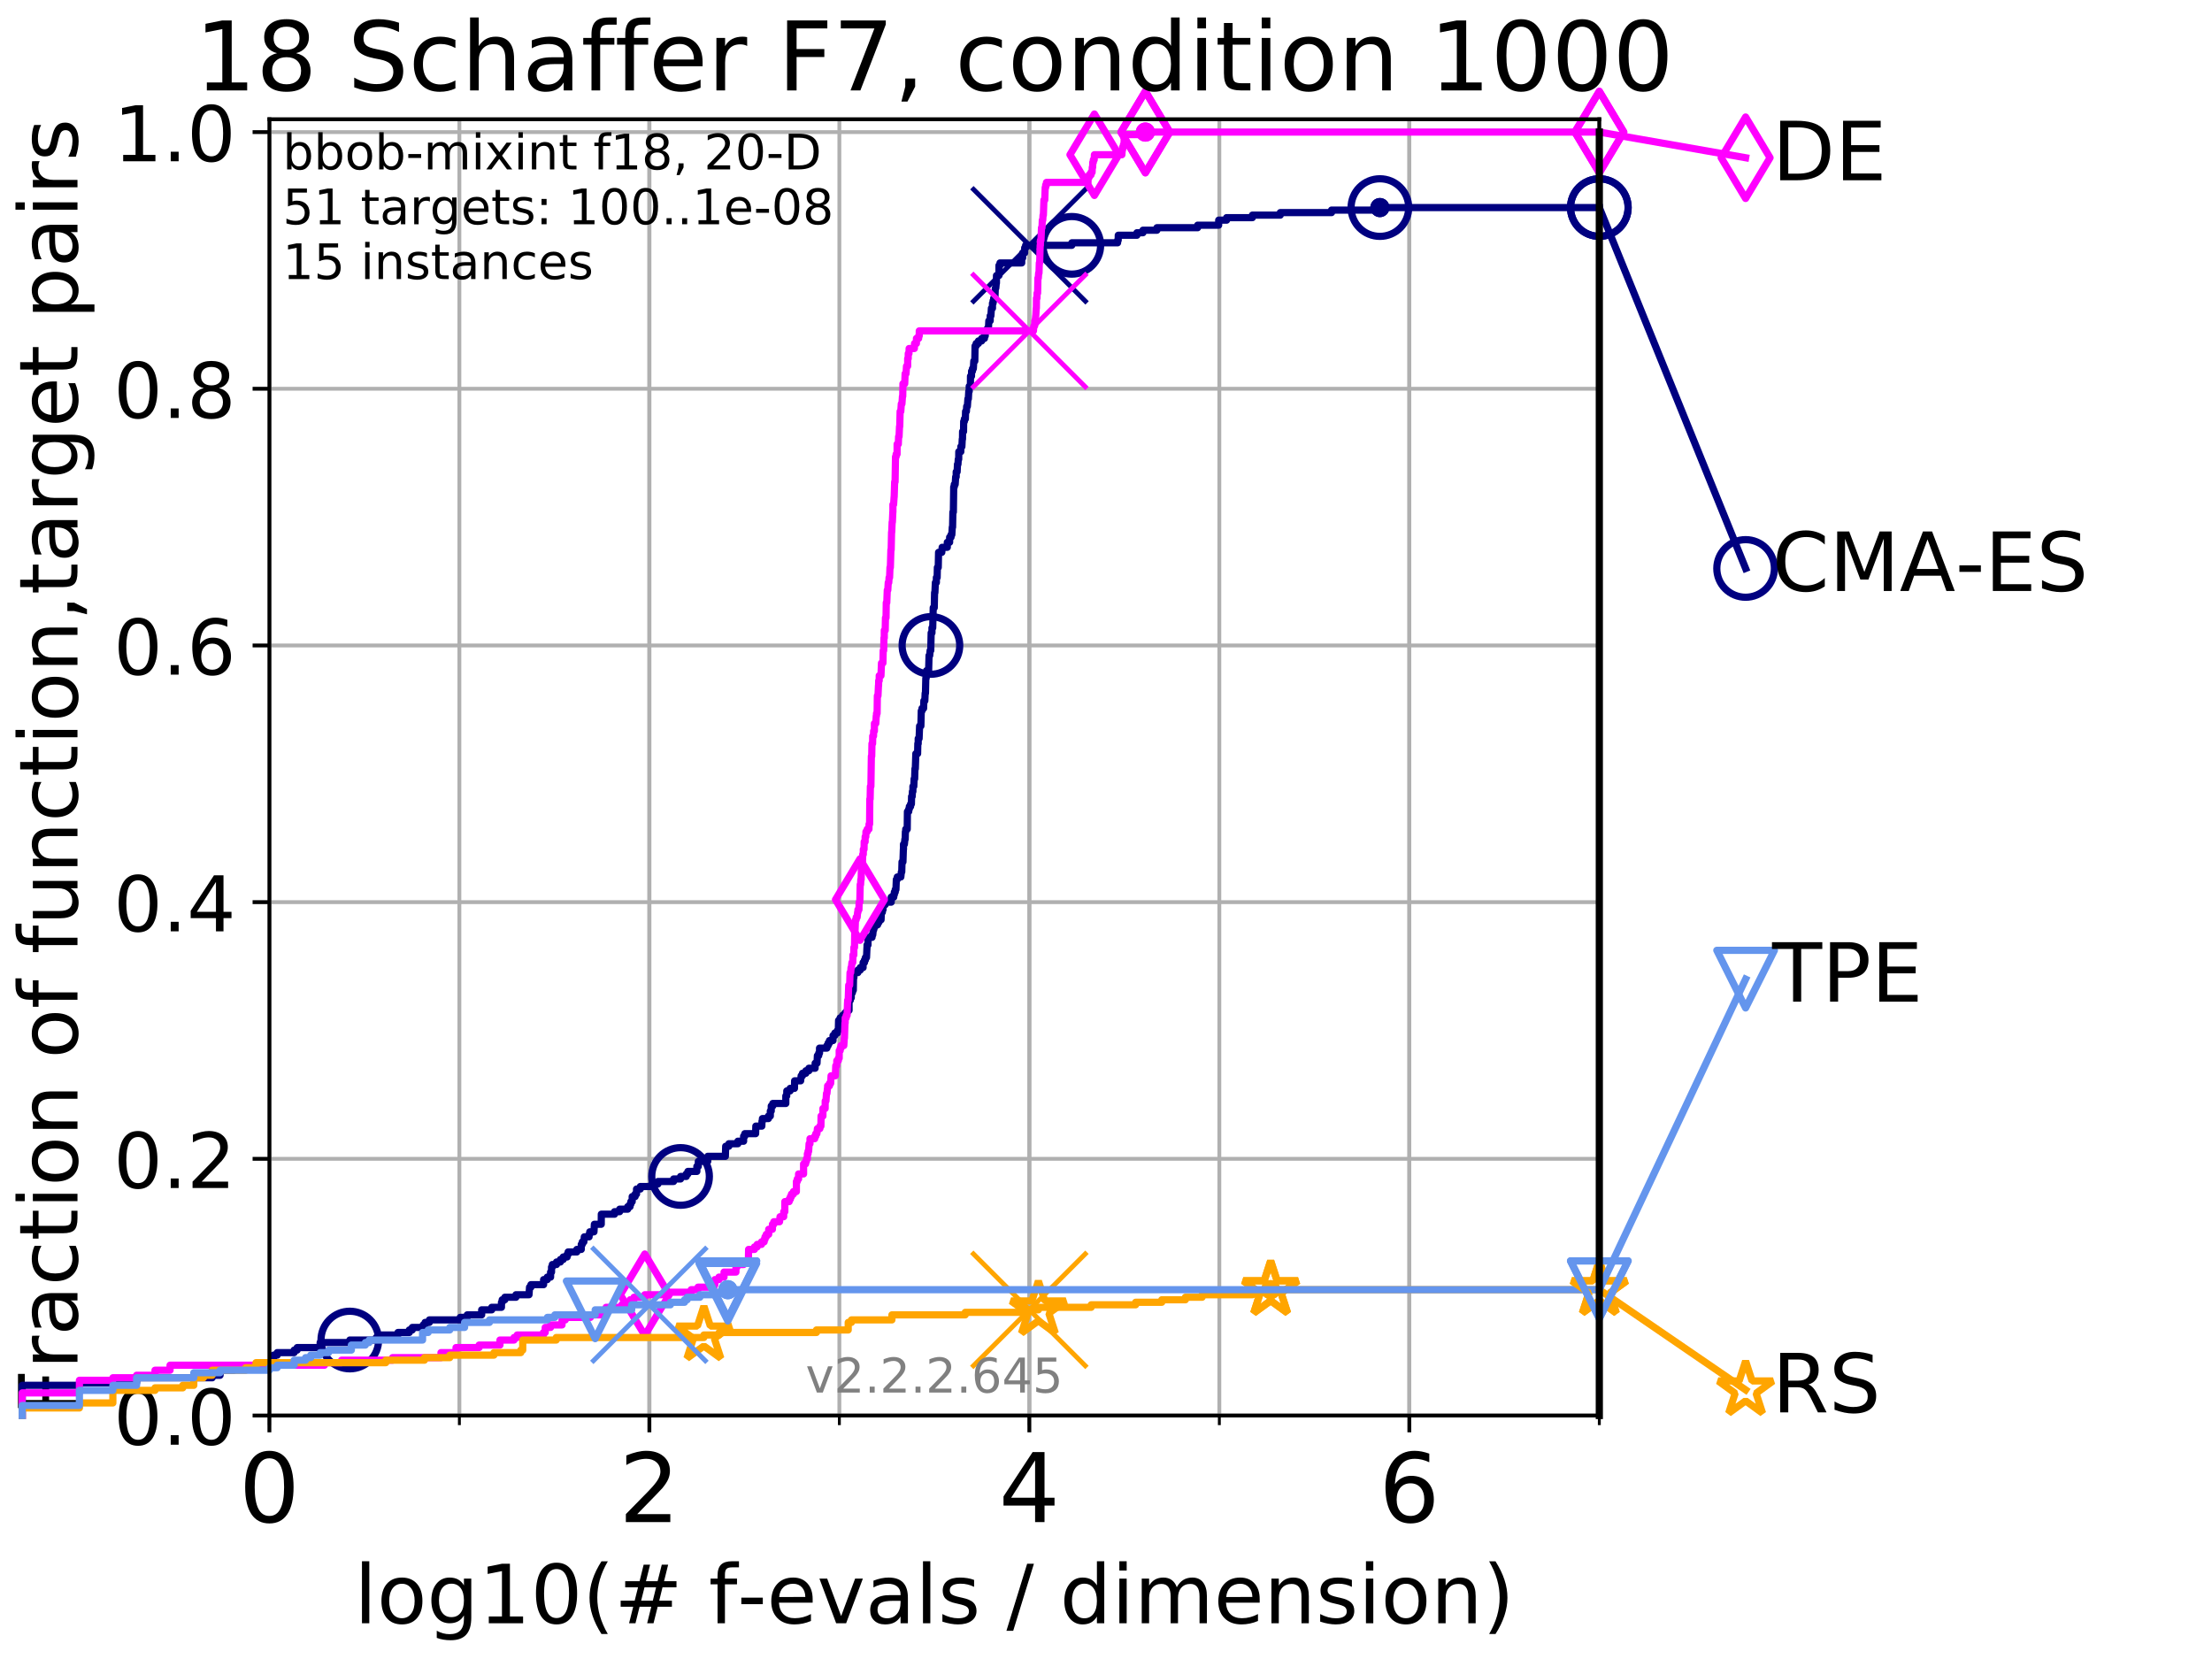 <?xml version="1.0" encoding="utf-8" standalone="no"?>
<!DOCTYPE svg PUBLIC "-//W3C//DTD SVG 1.1//EN"
  "http://www.w3.org/Graphics/SVG/1.1/DTD/svg11.dtd">
<!-- Created with matplotlib (http://matplotlib.org/) -->
<svg height="345.6pt" version="1.1" viewBox="0 0 460.8 345.6" width="460.8pt" xmlns="http://www.w3.org/2000/svg" xmlns:xlink="http://www.w3.org/1999/xlink">
 <defs>
  <style type="text/css">
*{stroke-linecap:butt;stroke-linejoin:round;}
  </style>
 </defs>
 <g id="figure_1">
  <g id="patch_1">
   <path d="M 0 345.6 
L 460.8 345.6 
L 460.8 0 
L 0 0 
z
" style="fill:#ffffff;"/>
  </g>
  <g id="axes_1">
   <g id="patch_2">
    <path d="M 56.12 294.88 
L 333.168 294.88 
L 333.168 24.84 
L 56.12 24.84 
z
" style="fill:#ffffff;"/>
   </g>
   <g id="matplotlib.axis_1">
    <g id="xtick_1">
     <g id="line2d_1">
      <path clip-path="url(#pbf230f5c3f)" d="M 56.12 294.88 
L 56.12 24.84 
" style="fill:none;stroke:#b0b0b0;stroke-linecap:square;stroke-width:0.8;"/>
     </g>
     <g id="line2d_2">
      <defs>
       <path d="M 0 0 
L 0 3.5 
" id="ma90f8915ce" style="stroke:#000000;stroke-width:0.8;"/>
      </defs>
      <g>
       <use style="stroke:#000000;stroke-width:0.8;" x="56.12" xlink:href="#ma90f8915ce" y="294.88"/>
      </g>
     </g>
     <g id="text_1">
      <!-- 0 -->
      <defs>
       <path d="M 31.781 66.406 
Q 24.172 66.406 20.328 58.906 
Q 16.5 51.422 16.5 36.375 
Q 16.5 21.391 20.328 13.891 
Q 24.172 6.391 31.781 6.391 
Q 39.453 6.391 43.281 13.891 
Q 47.125 21.391 47.125 36.375 
Q 47.125 51.422 43.281 58.906 
Q 39.453 66.406 31.781 66.406 
z
M 31.781 74.219 
Q 44.047 74.219 50.516 64.516 
Q 56.984 54.828 56.984 36.375 
Q 56.984 17.969 50.516 8.266 
Q 44.047 -1.422 31.781 -1.422 
Q 19.531 -1.422 13.062 8.266 
Q 6.594 17.969 6.594 36.375 
Q 6.594 54.828 13.062 64.516 
Q 19.531 74.219 31.781 74.219 
z
" id="DejaVuSans-30"/>
      </defs>
      <g transform="translate(49.758 317.077)scale(0.2 -0.2)">
       <use xlink:href="#DejaVuSans-30"/>
      </g>
     </g>
    </g>
    <g id="xtick_2">
     <g id="line2d_3">
      <path clip-path="url(#pbf230f5c3f)" d="M 135.277 294.88 
L 135.277 24.84 
" style="fill:none;stroke:#b0b0b0;stroke-linecap:square;stroke-width:0.8;"/>
     </g>
     <g id="line2d_4">
      <g>
       <use style="stroke:#000000;stroke-width:0.8;" x="135.277" xlink:href="#ma90f8915ce" y="294.88"/>
      </g>
     </g>
     <g id="text_2">
      <!-- 2 -->
      <defs>
       <path d="M 19.188 8.297 
L 53.609 8.297 
L 53.609 0 
L 7.328 0 
L 7.328 8.297 
Q 12.938 14.109 22.625 23.891 
Q 32.328 33.688 34.812 36.531 
Q 39.547 41.844 41.422 45.531 
Q 43.312 49.219 43.312 52.781 
Q 43.312 58.594 39.234 62.25 
Q 35.156 65.922 28.609 65.922 
Q 23.969 65.922 18.812 64.312 
Q 13.672 62.703 7.812 59.422 
L 7.812 69.391 
Q 13.766 71.781 18.938 73 
Q 24.125 74.219 28.422 74.219 
Q 39.75 74.219 46.484 68.547 
Q 53.219 62.891 53.219 53.422 
Q 53.219 48.922 51.531 44.891 
Q 49.859 40.875 45.406 35.406 
Q 44.188 33.984 37.641 27.219 
Q 31.109 20.453 19.188 8.297 
z
" id="DejaVuSans-32"/>
      </defs>
      <g transform="translate(128.914 317.077)scale(0.2 -0.2)">
       <use xlink:href="#DejaVuSans-32"/>
      </g>
     </g>
    </g>
    <g id="xtick_3">
     <g id="line2d_5">
      <path clip-path="url(#pbf230f5c3f)" d="M 214.433 294.88 
L 214.433 24.84 
" style="fill:none;stroke:#b0b0b0;stroke-linecap:square;stroke-width:0.8;"/>
     </g>
     <g id="line2d_6">
      <g>
       <use style="stroke:#000000;stroke-width:0.8;" x="214.433" xlink:href="#ma90f8915ce" y="294.88"/>
      </g>
     </g>
     <g id="text_3">
      <!-- 4 -->
      <defs>
       <path d="M 37.797 64.312 
L 12.891 25.391 
L 37.797 25.391 
z
M 35.203 72.906 
L 47.609 72.906 
L 47.609 25.391 
L 58.016 25.391 
L 58.016 17.188 
L 47.609 17.188 
L 47.609 0 
L 37.797 0 
L 37.797 17.188 
L 4.891 17.188 
L 4.891 26.703 
z
" id="DejaVuSans-34"/>
      </defs>
      <g transform="translate(208.071 317.077)scale(0.2 -0.2)">
       <use xlink:href="#DejaVuSans-34"/>
      </g>
     </g>
    </g>
    <g id="xtick_4">
     <g id="line2d_7">
      <path clip-path="url(#pbf230f5c3f)" d="M 293.59 294.88 
L 293.59 24.84 
" style="fill:none;stroke:#b0b0b0;stroke-linecap:square;stroke-width:0.8;"/>
     </g>
     <g id="line2d_8">
      <g>
       <use style="stroke:#000000;stroke-width:0.8;" x="293.59" xlink:href="#ma90f8915ce" y="294.88"/>
      </g>
     </g>
     <g id="text_4">
      <!-- 6 -->
      <defs>
       <path d="M 33.016 40.375 
Q 26.375 40.375 22.484 35.828 
Q 18.609 31.297 18.609 23.391 
Q 18.609 15.531 22.484 10.953 
Q 26.375 6.391 33.016 6.391 
Q 39.656 6.391 43.531 10.953 
Q 47.406 15.531 47.406 23.391 
Q 47.406 31.297 43.531 35.828 
Q 39.656 40.375 33.016 40.375 
z
M 52.594 71.297 
L 52.594 62.312 
Q 48.875 64.062 45.094 64.984 
Q 41.312 65.922 37.594 65.922 
Q 27.828 65.922 22.672 59.328 
Q 17.531 52.734 16.797 39.406 
Q 19.672 43.656 24.016 45.922 
Q 28.375 48.188 33.594 48.188 
Q 44.578 48.188 50.953 41.516 
Q 57.328 34.859 57.328 23.391 
Q 57.328 12.156 50.688 5.359 
Q 44.047 -1.422 33.016 -1.422 
Q 20.359 -1.422 13.672 8.266 
Q 6.984 17.969 6.984 36.375 
Q 6.984 53.656 15.188 63.938 
Q 23.391 74.219 37.203 74.219 
Q 40.922 74.219 44.703 73.484 
Q 48.484 72.75 52.594 71.297 
z
" id="DejaVuSans-36"/>
      </defs>
      <g transform="translate(287.227 317.077)scale(0.2 -0.2)">
       <use xlink:href="#DejaVuSans-36"/>
      </g>
     </g>
    </g>
    <g id="xtick_5">
     <g id="line2d_9">
      <path clip-path="url(#pbf230f5c3f)" d="M 56.12 294.88 
L 56.12 24.84 
" style="fill:none;stroke:#b0b0b0;stroke-linecap:square;stroke-width:0.8;"/>
     </g>
     <g id="line2d_10">
      <defs>
       <path d="M 0 0 
L 0 2 
" id="m4989cff66a" style="stroke:#000000;stroke-width:0.6;"/>
      </defs>
      <g>
       <use style="stroke:#000000;stroke-width:0.6;" x="56.12" xlink:href="#m4989cff66a" y="294.88"/>
      </g>
     </g>
    </g>
    <g id="xtick_6">
     <g id="line2d_11">
      <path clip-path="url(#pbf230f5c3f)" d="M 95.698 294.88 
L 95.698 24.84 
" style="fill:none;stroke:#b0b0b0;stroke-linecap:square;stroke-width:0.8;"/>
     </g>
     <g id="line2d_12">
      <g>
       <use style="stroke:#000000;stroke-width:0.6;" x="95.698" xlink:href="#m4989cff66a" y="294.88"/>
      </g>
     </g>
    </g>
    <g id="xtick_7">
     <g id="line2d_13">
      <path clip-path="url(#pbf230f5c3f)" d="M 135.277 294.88 
L 135.277 24.84 
" style="fill:none;stroke:#b0b0b0;stroke-linecap:square;stroke-width:0.8;"/>
     </g>
     <g id="line2d_14">
      <g>
       <use style="stroke:#000000;stroke-width:0.6;" x="135.277" xlink:href="#m4989cff66a" y="294.88"/>
      </g>
     </g>
    </g>
    <g id="xtick_8">
     <g id="line2d_15">
      <path clip-path="url(#pbf230f5c3f)" d="M 174.855 294.88 
L 174.855 24.84 
" style="fill:none;stroke:#b0b0b0;stroke-linecap:square;stroke-width:0.8;"/>
     </g>
     <g id="line2d_16">
      <g>
       <use style="stroke:#000000;stroke-width:0.6;" x="174.855" xlink:href="#m4989cff66a" y="294.88"/>
      </g>
     </g>
    </g>
    <g id="xtick_9">
     <g id="line2d_17">
      <path clip-path="url(#pbf230f5c3f)" d="M 214.433 294.88 
L 214.433 24.84 
" style="fill:none;stroke:#b0b0b0;stroke-linecap:square;stroke-width:0.8;"/>
     </g>
     <g id="line2d_18">
      <g>
       <use style="stroke:#000000;stroke-width:0.6;" x="214.433" xlink:href="#m4989cff66a" y="294.88"/>
      </g>
     </g>
    </g>
    <g id="xtick_10">
     <g id="line2d_19">
      <path clip-path="url(#pbf230f5c3f)" d="M 254.011 294.88 
L 254.011 24.84 
" style="fill:none;stroke:#b0b0b0;stroke-linecap:square;stroke-width:0.8;"/>
     </g>
     <g id="line2d_20">
      <g>
       <use style="stroke:#000000;stroke-width:0.6;" x="254.011" xlink:href="#m4989cff66a" y="294.88"/>
      </g>
     </g>
    </g>
    <g id="xtick_11">
     <g id="line2d_21">
      <path clip-path="url(#pbf230f5c3f)" d="M 293.59 294.88 
L 293.59 24.84 
" style="fill:none;stroke:#b0b0b0;stroke-linecap:square;stroke-width:0.8;"/>
     </g>
     <g id="line2d_22">
      <g>
       <use style="stroke:#000000;stroke-width:0.6;" x="293.59" xlink:href="#m4989cff66a" y="294.88"/>
      </g>
     </g>
    </g>
    <g id="xtick_12">
     <g id="line2d_23">
      <path clip-path="url(#pbf230f5c3f)" d="M 333.168 294.88 
L 333.168 24.84 
" style="fill:none;stroke:#b0b0b0;stroke-linecap:square;stroke-width:0.8;"/>
     </g>
     <g id="line2d_24">
      <g>
       <use style="stroke:#000000;stroke-width:0.6;" x="333.168" xlink:href="#m4989cff66a" y="294.88"/>
      </g>
     </g>
    </g>
    <g id="text_5">
     <!-- log10(# f-evals / dimension) -->
     <defs>
      <path d="M 9.422 75.984 
L 18.406 75.984 
L 18.406 0 
L 9.422 0 
z
" id="DejaVuSans-6c"/>
      <path d="M 30.609 48.391 
Q 23.391 48.391 19.188 42.75 
Q 14.984 37.109 14.984 27.297 
Q 14.984 17.484 19.156 11.844 
Q 23.344 6.203 30.609 6.203 
Q 37.797 6.203 41.984 11.859 
Q 46.188 17.531 46.188 27.297 
Q 46.188 37.016 41.984 42.703 
Q 37.797 48.391 30.609 48.391 
z
M 30.609 56 
Q 42.328 56 49.016 48.375 
Q 55.719 40.766 55.719 27.297 
Q 55.719 13.875 49.016 6.219 
Q 42.328 -1.422 30.609 -1.422 
Q 18.844 -1.422 12.172 6.219 
Q 5.516 13.875 5.516 27.297 
Q 5.516 40.766 12.172 48.375 
Q 18.844 56 30.609 56 
z
" id="DejaVuSans-6f"/>
      <path d="M 45.406 27.984 
Q 45.406 37.75 41.375 43.109 
Q 37.359 48.484 30.078 48.484 
Q 22.859 48.484 18.828 43.109 
Q 14.797 37.75 14.797 27.984 
Q 14.797 18.266 18.828 12.891 
Q 22.859 7.516 30.078 7.516 
Q 37.359 7.516 41.375 12.891 
Q 45.406 18.266 45.406 27.984 
z
M 54.391 6.781 
Q 54.391 -7.172 48.188 -13.984 
Q 42 -20.797 29.203 -20.797 
Q 24.469 -20.797 20.266 -20.094 
Q 16.062 -19.391 12.109 -17.922 
L 12.109 -9.188 
Q 16.062 -11.328 19.922 -12.344 
Q 23.781 -13.375 27.781 -13.375 
Q 36.625 -13.375 41.016 -8.766 
Q 45.406 -4.156 45.406 5.172 
L 45.406 9.625 
Q 42.625 4.781 38.281 2.391 
Q 33.938 0 27.875 0 
Q 17.828 0 11.672 7.656 
Q 5.516 15.328 5.516 27.984 
Q 5.516 40.672 11.672 48.328 
Q 17.828 56 27.875 56 
Q 33.938 56 38.281 53.609 
Q 42.625 51.219 45.406 46.391 
L 45.406 54.688 
L 54.391 54.688 
z
" id="DejaVuSans-67"/>
      <path d="M 12.406 8.297 
L 28.516 8.297 
L 28.516 63.922 
L 10.984 60.406 
L 10.984 69.391 
L 28.422 72.906 
L 38.281 72.906 
L 38.281 8.297 
L 54.391 8.297 
L 54.391 0 
L 12.406 0 
z
" id="DejaVuSans-31"/>
      <path d="M 31 75.875 
Q 24.469 64.656 21.281 53.656 
Q 18.109 42.672 18.109 31.391 
Q 18.109 20.125 21.312 9.062 
Q 24.516 -2 31 -13.188 
L 23.188 -13.188 
Q 15.875 -1.703 12.234 9.375 
Q 8.594 20.453 8.594 31.391 
Q 8.594 42.281 12.203 53.312 
Q 15.828 64.359 23.188 75.875 
z
" id="DejaVuSans-28"/>
      <path d="M 51.125 44 
L 36.922 44 
L 32.812 27.688 
L 47.125 27.688 
z
M 43.797 71.781 
L 38.719 51.516 
L 52.984 51.516 
L 58.109 71.781 
L 65.922 71.781 
L 60.891 51.516 
L 76.125 51.516 
L 76.125 44 
L 58.984 44 
L 54.984 27.688 
L 70.516 27.688 
L 70.516 20.219 
L 53.078 20.219 
L 48 0 
L 40.188 0 
L 45.219 20.219 
L 30.906 20.219 
L 25.875 0 
L 18.016 0 
L 23.094 20.219 
L 7.719 20.219 
L 7.719 27.688 
L 24.906 27.688 
L 29 44 
L 13.281 44 
L 13.281 51.516 
L 30.906 51.516 
L 35.891 71.781 
z
" id="DejaVuSans-23"/>
      <path id="DejaVuSans-20"/>
      <path d="M 37.109 75.984 
L 37.109 68.5 
L 28.516 68.5 
Q 23.688 68.5 21.797 66.547 
Q 19.922 64.594 19.922 59.516 
L 19.922 54.688 
L 34.719 54.688 
L 34.719 47.703 
L 19.922 47.703 
L 19.922 0 
L 10.891 0 
L 10.891 47.703 
L 2.297 47.703 
L 2.297 54.688 
L 10.891 54.688 
L 10.891 58.5 
Q 10.891 67.625 15.141 71.797 
Q 19.391 75.984 28.609 75.984 
z
" id="DejaVuSans-66"/>
      <path d="M 4.891 31.391 
L 31.203 31.391 
L 31.203 23.391 
L 4.891 23.391 
z
" id="DejaVuSans-2d"/>
      <path d="M 56.203 29.594 
L 56.203 25.203 
L 14.891 25.203 
Q 15.484 15.922 20.484 11.062 
Q 25.484 6.203 34.422 6.203 
Q 39.594 6.203 44.453 7.469 
Q 49.312 8.734 54.109 11.281 
L 54.109 2.781 
Q 49.266 0.734 44.188 -0.344 
Q 39.109 -1.422 33.891 -1.422 
Q 20.797 -1.422 13.156 6.188 
Q 5.516 13.812 5.516 26.812 
Q 5.516 40.234 12.766 48.109 
Q 20.016 56 32.328 56 
Q 43.359 56 49.781 48.891 
Q 56.203 41.797 56.203 29.594 
z
M 47.219 32.234 
Q 47.125 39.594 43.094 43.984 
Q 39.062 48.391 32.422 48.391 
Q 24.906 48.391 20.391 44.141 
Q 15.875 39.891 15.188 32.172 
z
" id="DejaVuSans-65"/>
      <path d="M 2.984 54.688 
L 12.5 54.688 
L 29.594 8.797 
L 46.688 54.688 
L 56.203 54.688 
L 35.688 0 
L 23.484 0 
z
" id="DejaVuSans-76"/>
      <path d="M 34.281 27.484 
Q 23.391 27.484 19.188 25 
Q 14.984 22.516 14.984 16.5 
Q 14.984 11.719 18.141 8.906 
Q 21.297 6.109 26.703 6.109 
Q 34.188 6.109 38.703 11.406 
Q 43.219 16.703 43.219 25.484 
L 43.219 27.484 
z
M 52.203 31.203 
L 52.203 0 
L 43.219 0 
L 43.219 8.297 
Q 40.141 3.328 35.547 0.953 
Q 30.953 -1.422 24.312 -1.422 
Q 15.922 -1.422 10.953 3.297 
Q 6 8.016 6 15.922 
Q 6 25.141 12.172 29.828 
Q 18.359 34.516 30.609 34.516 
L 43.219 34.516 
L 43.219 35.406 
Q 43.219 41.609 39.141 45 
Q 35.062 48.391 27.688 48.391 
Q 23 48.391 18.547 47.266 
Q 14.109 46.141 10.016 43.891 
L 10.016 52.203 
Q 14.938 54.109 19.578 55.047 
Q 24.219 56 28.609 56 
Q 40.484 56 46.344 49.844 
Q 52.203 43.703 52.203 31.203 
z
" id="DejaVuSans-61"/>
      <path d="M 44.281 53.078 
L 44.281 44.578 
Q 40.484 46.531 36.375 47.5 
Q 32.281 48.484 27.875 48.484 
Q 21.188 48.484 17.844 46.438 
Q 14.5 44.391 14.5 40.281 
Q 14.5 37.156 16.891 35.375 
Q 19.281 33.594 26.516 31.984 
L 29.594 31.297 
Q 39.156 29.25 43.188 25.516 
Q 47.219 21.781 47.219 15.094 
Q 47.219 7.469 41.188 3.016 
Q 35.156 -1.422 24.609 -1.422 
Q 20.219 -1.422 15.453 -0.562 
Q 10.688 0.297 5.422 2 
L 5.422 11.281 
Q 10.406 8.688 15.234 7.391 
Q 20.062 6.109 24.812 6.109 
Q 31.156 6.109 34.562 8.281 
Q 37.984 10.453 37.984 14.406 
Q 37.984 18.062 35.516 20.016 
Q 33.062 21.969 24.703 23.781 
L 21.578 24.516 
Q 13.234 26.266 9.516 29.906 
Q 5.812 33.547 5.812 39.891 
Q 5.812 47.609 11.281 51.797 
Q 16.75 56 26.812 56 
Q 31.781 56 36.172 55.266 
Q 40.578 54.547 44.281 53.078 
z
" id="DejaVuSans-73"/>
      <path d="M 25.391 72.906 
L 33.688 72.906 
L 8.297 -9.281 
L 0 -9.281 
z
" id="DejaVuSans-2f"/>
      <path d="M 45.406 46.391 
L 45.406 75.984 
L 54.391 75.984 
L 54.391 0 
L 45.406 0 
L 45.406 8.203 
Q 42.578 3.328 38.25 0.953 
Q 33.938 -1.422 27.875 -1.422 
Q 17.969 -1.422 11.734 6.484 
Q 5.516 14.406 5.516 27.297 
Q 5.516 40.188 11.734 48.094 
Q 17.969 56 27.875 56 
Q 33.938 56 38.25 53.625 
Q 42.578 51.266 45.406 46.391 
z
M 14.797 27.297 
Q 14.797 17.391 18.875 11.75 
Q 22.953 6.109 30.078 6.109 
Q 37.203 6.109 41.297 11.75 
Q 45.406 17.391 45.406 27.297 
Q 45.406 37.203 41.297 42.844 
Q 37.203 48.484 30.078 48.484 
Q 22.953 48.484 18.875 42.844 
Q 14.797 37.203 14.797 27.297 
z
" id="DejaVuSans-64"/>
      <path d="M 9.422 54.688 
L 18.406 54.688 
L 18.406 0 
L 9.422 0 
z
M 9.422 75.984 
L 18.406 75.984 
L 18.406 64.594 
L 9.422 64.594 
z
" id="DejaVuSans-69"/>
      <path d="M 52 44.188 
Q 55.375 50.25 60.062 53.125 
Q 64.75 56 71.094 56 
Q 79.641 56 84.281 50.016 
Q 88.922 44.047 88.922 33.016 
L 88.922 0 
L 79.891 0 
L 79.891 32.719 
Q 79.891 40.578 77.094 44.375 
Q 74.312 48.188 68.609 48.188 
Q 61.625 48.188 57.562 43.547 
Q 53.516 38.922 53.516 30.906 
L 53.516 0 
L 44.484 0 
L 44.484 32.719 
Q 44.484 40.625 41.703 44.406 
Q 38.922 48.188 33.109 48.188 
Q 26.219 48.188 22.156 43.531 
Q 18.109 38.875 18.109 30.906 
L 18.109 0 
L 9.078 0 
L 9.078 54.688 
L 18.109 54.688 
L 18.109 46.188 
Q 21.188 51.219 25.484 53.609 
Q 29.781 56 35.688 56 
Q 41.656 56 45.828 52.969 
Q 50 49.953 52 44.188 
z
" id="DejaVuSans-6d"/>
      <path d="M 54.891 33.016 
L 54.891 0 
L 45.906 0 
L 45.906 32.719 
Q 45.906 40.484 42.875 44.328 
Q 39.844 48.188 33.797 48.188 
Q 26.516 48.188 22.312 43.547 
Q 18.109 38.922 18.109 30.906 
L 18.109 0 
L 9.078 0 
L 9.078 54.688 
L 18.109 54.688 
L 18.109 46.188 
Q 21.344 51.125 25.703 53.562 
Q 30.078 56 35.797 56 
Q 45.219 56 50.047 50.172 
Q 54.891 44.344 54.891 33.016 
z
" id="DejaVuSans-6e"/>
      <path d="M 8.016 75.875 
L 15.828 75.875 
Q 23.141 64.359 26.781 53.312 
Q 30.422 42.281 30.422 31.391 
Q 30.422 20.453 26.781 9.375 
Q 23.141 -1.703 15.828 -13.188 
L 8.016 -13.188 
Q 14.5 -2 17.703 9.062 
Q 20.906 20.125 20.906 31.391 
Q 20.906 42.672 17.703 53.656 
Q 14.5 64.656 8.016 75.875 
z
" id="DejaVuSans-29"/>
     </defs>
     <g transform="translate(73.803 338.154)scale(0.17 -0.17)">
      <use xlink:href="#DejaVuSans-6c"/>
      <use x="27.783" xlink:href="#DejaVuSans-6f"/>
      <use x="88.965" xlink:href="#DejaVuSans-67"/>
      <use x="152.441" xlink:href="#DejaVuSans-31"/>
      <use x="216.064" xlink:href="#DejaVuSans-30"/>
      <use x="279.688" xlink:href="#DejaVuSans-28"/>
      <use x="318.701" xlink:href="#DejaVuSans-23"/>
      <use x="402.49" xlink:href="#DejaVuSans-20"/>
      <use x="434.277" xlink:href="#DejaVuSans-66"/>
      <use x="469.404" xlink:href="#DejaVuSans-2d"/>
      <use x="505.488" xlink:href="#DejaVuSans-65"/>
      <use x="567.012" xlink:href="#DejaVuSans-76"/>
      <use x="626.191" xlink:href="#DejaVuSans-61"/>
      <use x="687.471" xlink:href="#DejaVuSans-6c"/>
      <use x="715.254" xlink:href="#DejaVuSans-73"/>
      <use x="767.354" xlink:href="#DejaVuSans-20"/>
      <use x="799.141" xlink:href="#DejaVuSans-2f"/>
      <use x="832.832" xlink:href="#DejaVuSans-20"/>
      <use x="864.619" xlink:href="#DejaVuSans-64"/>
      <use x="928.096" xlink:href="#DejaVuSans-69"/>
      <use x="955.879" xlink:href="#DejaVuSans-6d"/>
      <use x="1053.291" xlink:href="#DejaVuSans-65"/>
      <use x="1114.814" xlink:href="#DejaVuSans-6e"/>
      <use x="1178.193" xlink:href="#DejaVuSans-73"/>
      <use x="1230.293" xlink:href="#DejaVuSans-69"/>
      <use x="1258.076" xlink:href="#DejaVuSans-6f"/>
      <use x="1319.258" xlink:href="#DejaVuSans-6e"/>
      <use x="1382.637" xlink:href="#DejaVuSans-29"/>
     </g>
    </g>
   </g>
   <g id="matplotlib.axis_2">
    <g id="ytick_1">
     <g id="line2d_25">
      <path clip-path="url(#pbf230f5c3f)" d="M 56.12 294.88 
L 333.168 294.88 
" style="fill:none;stroke:#b0b0b0;stroke-linecap:square;stroke-width:0.8;"/>
     </g>
     <g id="line2d_26">
      <defs>
       <path d="M 0 0 
L -3.5 0 
" id="me872afdfe2" style="stroke:#000000;stroke-width:0.8;"/>
      </defs>
      <g>
       <use style="stroke:#000000;stroke-width:0.8;" x="56.12" xlink:href="#me872afdfe2" y="294.88"/>
      </g>
     </g>
     <g id="text_6">
      <!-- 0.0 -->
      <defs>
       <path d="M 10.688 12.406 
L 21 12.406 
L 21 0 
L 10.688 0 
z
" id="DejaVuSans-2e"/>
      </defs>
      <g transform="translate(23.675 300.959)scale(0.16 -0.16)">
       <use xlink:href="#DejaVuSans-30"/>
       <use x="63.623" xlink:href="#DejaVuSans-2e"/>
       <use x="95.41" xlink:href="#DejaVuSans-30"/>
      </g>
     </g>
    </g>
    <g id="ytick_2">
     <g id="line2d_27">
      <path clip-path="url(#pbf230f5c3f)" d="M 56.12 241.407 
L 333.168 241.407 
" style="fill:none;stroke:#b0b0b0;stroke-linecap:square;stroke-width:0.8;"/>
     </g>
     <g id="line2d_28">
      <g>
       <use style="stroke:#000000;stroke-width:0.8;" x="56.12" xlink:href="#me872afdfe2" y="241.407"/>
      </g>
     </g>
     <g id="text_7">
      <!-- 0.2 -->
      <g transform="translate(23.675 247.485)scale(0.16 -0.16)">
       <use xlink:href="#DejaVuSans-30"/>
       <use x="63.623" xlink:href="#DejaVuSans-2e"/>
       <use x="95.41" xlink:href="#DejaVuSans-32"/>
      </g>
     </g>
    </g>
    <g id="ytick_3">
     <g id="line2d_29">
      <path clip-path="url(#pbf230f5c3f)" d="M 56.12 187.933 
L 333.168 187.933 
" style="fill:none;stroke:#b0b0b0;stroke-linecap:square;stroke-width:0.8;"/>
     </g>
     <g id="line2d_30">
      <g>
       <use style="stroke:#000000;stroke-width:0.8;" x="56.12" xlink:href="#me872afdfe2" y="187.933"/>
      </g>
     </g>
     <g id="text_8">
      <!-- 0.4 -->
      <g transform="translate(23.675 194.012)scale(0.16 -0.16)">
       <use xlink:href="#DejaVuSans-30"/>
       <use x="63.623" xlink:href="#DejaVuSans-2e"/>
       <use x="95.41" xlink:href="#DejaVuSans-34"/>
      </g>
     </g>
    </g>
    <g id="ytick_4">
     <g id="line2d_31">
      <path clip-path="url(#pbf230f5c3f)" d="M 56.12 134.46 
L 333.168 134.46 
" style="fill:none;stroke:#b0b0b0;stroke-linecap:square;stroke-width:0.8;"/>
     </g>
     <g id="line2d_32">
      <g>
       <use style="stroke:#000000;stroke-width:0.8;" x="56.12" xlink:href="#me872afdfe2" y="134.46"/>
      </g>
     </g>
     <g id="text_9">
      <!-- 0.6 -->
      <g transform="translate(23.675 140.539)scale(0.16 -0.16)">
       <use xlink:href="#DejaVuSans-30"/>
       <use x="63.623" xlink:href="#DejaVuSans-2e"/>
       <use x="95.41" xlink:href="#DejaVuSans-36"/>
      </g>
     </g>
    </g>
    <g id="ytick_5">
     <g id="line2d_33">
      <path clip-path="url(#pbf230f5c3f)" d="M 56.12 80.987 
L 333.168 80.987 
" style="fill:none;stroke:#b0b0b0;stroke-linecap:square;stroke-width:0.8;"/>
     </g>
     <g id="line2d_34">
      <g>
       <use style="stroke:#000000;stroke-width:0.8;" x="56.12" xlink:href="#me872afdfe2" y="80.987"/>
      </g>
     </g>
     <g id="text_10">
      <!-- 0.8 -->
      <defs>
       <path d="M 31.781 34.625 
Q 24.75 34.625 20.719 30.859 
Q 16.703 27.094 16.703 20.516 
Q 16.703 13.922 20.719 10.156 
Q 24.75 6.391 31.781 6.391 
Q 38.812 6.391 42.859 10.172 
Q 46.922 13.969 46.922 20.516 
Q 46.922 27.094 42.891 30.859 
Q 38.875 34.625 31.781 34.625 
z
M 21.922 38.812 
Q 15.578 40.375 12.031 44.719 
Q 8.5 49.078 8.5 55.328 
Q 8.5 64.062 14.719 69.141 
Q 20.953 74.219 31.781 74.219 
Q 42.672 74.219 48.875 69.141 
Q 55.078 64.062 55.078 55.328 
Q 55.078 49.078 51.531 44.719 
Q 48 40.375 41.703 38.812 
Q 48.828 37.156 52.797 32.312 
Q 56.781 27.484 56.781 20.516 
Q 56.781 9.906 50.312 4.234 
Q 43.844 -1.422 31.781 -1.422 
Q 19.734 -1.422 13.25 4.234 
Q 6.781 9.906 6.781 20.516 
Q 6.781 27.484 10.781 32.312 
Q 14.797 37.156 21.922 38.812 
z
M 18.312 54.391 
Q 18.312 48.734 21.844 45.562 
Q 25.391 42.391 31.781 42.391 
Q 38.141 42.391 41.719 45.562 
Q 45.312 48.734 45.312 54.391 
Q 45.312 60.062 41.719 63.234 
Q 38.141 66.406 31.781 66.406 
Q 25.391 66.406 21.844 63.234 
Q 18.312 60.062 18.312 54.391 
z
" id="DejaVuSans-38"/>
      </defs>
      <g transform="translate(23.675 87.066)scale(0.16 -0.16)">
       <use xlink:href="#DejaVuSans-30"/>
       <use x="63.623" xlink:href="#DejaVuSans-2e"/>
       <use x="95.41" xlink:href="#DejaVuSans-38"/>
      </g>
     </g>
    </g>
    <g id="ytick_6">
     <g id="line2d_35">
      <path clip-path="url(#pbf230f5c3f)" d="M 56.12 27.514 
L 333.168 27.514 
" style="fill:none;stroke:#b0b0b0;stroke-linecap:square;stroke-width:0.8;"/>
     </g>
     <g id="line2d_36">
      <g>
       <use style="stroke:#000000;stroke-width:0.8;" x="56.12" xlink:href="#me872afdfe2" y="27.514"/>
      </g>
     </g>
     <g id="text_11">
      <!-- 1.0 -->
      <g transform="translate(23.675 33.592)scale(0.16 -0.16)">
       <use xlink:href="#DejaVuSans-31"/>
       <use x="63.623" xlink:href="#DejaVuSans-2e"/>
       <use x="95.41" xlink:href="#DejaVuSans-30"/>
      </g>
     </g>
    </g>
    <g id="text_12">
     <!-- Fraction of function,target pairs -->
     <defs>
      <path d="M 9.812 72.906 
L 51.703 72.906 
L 51.703 64.594 
L 19.672 64.594 
L 19.672 43.109 
L 48.578 43.109 
L 48.578 34.812 
L 19.672 34.812 
L 19.672 0 
L 9.812 0 
z
" id="DejaVuSans-46"/>
      <path d="M 41.109 46.297 
Q 39.594 47.172 37.812 47.578 
Q 36.031 48 33.891 48 
Q 26.266 48 22.188 43.047 
Q 18.109 38.094 18.109 28.812 
L 18.109 0 
L 9.078 0 
L 9.078 54.688 
L 18.109 54.688 
L 18.109 46.188 
Q 20.953 51.172 25.484 53.578 
Q 30.031 56 36.531 56 
Q 37.453 56 38.578 55.875 
Q 39.703 55.766 41.062 55.516 
z
" id="DejaVuSans-72"/>
      <path d="M 48.781 52.594 
L 48.781 44.188 
Q 44.969 46.297 41.141 47.344 
Q 37.312 48.391 33.406 48.391 
Q 24.656 48.391 19.812 42.844 
Q 14.984 37.312 14.984 27.297 
Q 14.984 17.281 19.812 11.734 
Q 24.656 6.203 33.406 6.203 
Q 37.312 6.203 41.141 7.25 
Q 44.969 8.297 48.781 10.406 
L 48.781 2.094 
Q 45.016 0.344 40.984 -0.531 
Q 36.969 -1.422 32.422 -1.422 
Q 20.062 -1.422 12.781 6.344 
Q 5.516 14.109 5.516 27.297 
Q 5.516 40.672 12.859 48.328 
Q 20.219 56 33.016 56 
Q 37.156 56 41.109 55.141 
Q 45.062 54.297 48.781 52.594 
z
" id="DejaVuSans-63"/>
      <path d="M 18.312 70.219 
L 18.312 54.688 
L 36.812 54.688 
L 36.812 47.703 
L 18.312 47.703 
L 18.312 18.016 
Q 18.312 11.328 20.141 9.422 
Q 21.969 7.516 27.594 7.516 
L 36.812 7.516 
L 36.812 0 
L 27.594 0 
Q 17.188 0 13.234 3.875 
Q 9.281 7.766 9.281 18.016 
L 9.281 47.703 
L 2.688 47.703 
L 2.688 54.688 
L 9.281 54.688 
L 9.281 70.219 
z
" id="DejaVuSans-74"/>
      <path d="M 8.5 21.578 
L 8.5 54.688 
L 17.484 54.688 
L 17.484 21.922 
Q 17.484 14.156 20.5 10.266 
Q 23.531 6.391 29.594 6.391 
Q 36.859 6.391 41.078 11.031 
Q 45.312 15.672 45.312 23.688 
L 45.312 54.688 
L 54.297 54.688 
L 54.297 0 
L 45.312 0 
L 45.312 8.406 
Q 42.047 3.422 37.719 1 
Q 33.406 -1.422 27.688 -1.422 
Q 18.266 -1.422 13.375 4.438 
Q 8.5 10.297 8.5 21.578 
z
M 31.109 56 
z
" id="DejaVuSans-75"/>
      <path d="M 11.719 12.406 
L 22.016 12.406 
L 22.016 4 
L 14.016 -11.625 
L 7.719 -11.625 
L 11.719 4 
z
" id="DejaVuSans-2c"/>
      <path d="M 18.109 8.203 
L 18.109 -20.797 
L 9.078 -20.797 
L 9.078 54.688 
L 18.109 54.688 
L 18.109 46.391 
Q 20.953 51.266 25.266 53.625 
Q 29.594 56 35.594 56 
Q 45.562 56 51.781 48.094 
Q 58.016 40.188 58.016 27.297 
Q 58.016 14.406 51.781 6.484 
Q 45.562 -1.422 35.594 -1.422 
Q 29.594 -1.422 25.266 0.953 
Q 20.953 3.328 18.109 8.203 
z
M 48.688 27.297 
Q 48.688 37.203 44.609 42.844 
Q 40.531 48.484 33.406 48.484 
Q 26.266 48.484 22.188 42.844 
Q 18.109 37.203 18.109 27.297 
Q 18.109 17.391 22.188 11.75 
Q 26.266 6.109 33.406 6.109 
Q 40.531 6.109 44.609 11.75 
Q 48.688 17.391 48.688 27.297 
z
" id="DejaVuSans-70"/>
     </defs>
     <g transform="translate(16.14 294.999)rotate(-90)scale(0.17 -0.17)">
      <use xlink:href="#DejaVuSans-46"/>
      <use x="57.41" xlink:href="#DejaVuSans-72"/>
      <use x="98.523" xlink:href="#DejaVuSans-61"/>
      <use x="159.803" xlink:href="#DejaVuSans-63"/>
      <use x="214.783" xlink:href="#DejaVuSans-74"/>
      <use x="253.992" xlink:href="#DejaVuSans-69"/>
      <use x="281.775" xlink:href="#DejaVuSans-6f"/>
      <use x="342.957" xlink:href="#DejaVuSans-6e"/>
      <use x="406.336" xlink:href="#DejaVuSans-20"/>
      <use x="438.123" xlink:href="#DejaVuSans-6f"/>
      <use x="499.305" xlink:href="#DejaVuSans-66"/>
      <use x="534.51" xlink:href="#DejaVuSans-20"/>
      <use x="566.297" xlink:href="#DejaVuSans-66"/>
      <use x="601.502" xlink:href="#DejaVuSans-75"/>
      <use x="664.881" xlink:href="#DejaVuSans-6e"/>
      <use x="728.26" xlink:href="#DejaVuSans-63"/>
      <use x="783.24" xlink:href="#DejaVuSans-74"/>
      <use x="822.449" xlink:href="#DejaVuSans-69"/>
      <use x="850.232" xlink:href="#DejaVuSans-6f"/>
      <use x="911.414" xlink:href="#DejaVuSans-6e"/>
      <use x="974.793" xlink:href="#DejaVuSans-2c"/>
      <use x="1006.58" xlink:href="#DejaVuSans-74"/>
      <use x="1045.789" xlink:href="#DejaVuSans-61"/>
      <use x="1107.068" xlink:href="#DejaVuSans-72"/>
      <use x="1148.166" xlink:href="#DejaVuSans-67"/>
      <use x="1211.643" xlink:href="#DejaVuSans-65"/>
      <use x="1273.166" xlink:href="#DejaVuSans-74"/>
      <use x="1312.375" xlink:href="#DejaVuSans-20"/>
      <use x="1344.162" xlink:href="#DejaVuSans-70"/>
      <use x="1407.639" xlink:href="#DejaVuSans-61"/>
      <use x="1468.918" xlink:href="#DejaVuSans-69"/>
      <use x="1496.701" xlink:href="#DejaVuSans-72"/>
      <use x="1537.814" xlink:href="#DejaVuSans-73"/>
     </g>
    </g>
   </g>
   <g id="line2d_37">
    <defs>
     <path d="M 0 1.5 
C 0.398 1.5 0.779 1.342 1.061 1.061 
C 1.342 0.779 1.5 0.398 1.5 0 
C 1.5 -0.398 1.342 -0.779 1.061 -1.061 
C 0.779 -1.342 0.398 -1.5 0 -1.5 
C -0.398 -1.5 -0.779 -1.342 -1.061 -1.061 
C -1.342 -0.779 -1.5 -0.398 -1.5 0 
C -1.5 0.398 -1.342 0.779 -1.061 1.061 
C -0.779 1.342 -0.398 1.5 0 1.5 
z
" id="m9627a2beb2" style="stroke:#000080;"/>
    </defs>
    <g>
     <use style="fill:#000080;stroke:#000080;" x="287.457" xlink:href="#m9627a2beb2" y="43.241"/>
     <use style="fill:#000080;stroke:#000080;" x="287.457" xlink:href="#m9627a2beb2" y="43.241"/>
    </g>
   </g>
   <g id="line2d_38">
    <path d="M 4.627 294.88 
L 4.627 288.589 
L 16.542 288.589 
L 16.542 288.065 
L 28.456 288.065 
L 28.456 287.016 
L 44.206 287.016 
L 44.206 286.492 
L 45.844 286.492 
L 45.844 285.444 
L 48.715 285.444 
L 48.715 284.919 
L 54.309 284.919 
L 54.309 284.395 
L 56.959 284.395 
L 56.959 282.298 
L 57.758 282.298 
L 57.758 281.774 
L 61.278 281.774 
L 61.278 281.25 
L 61.903 281.25 
L 61.903 280.725 
L 66.694 280.725 
L 66.694 279.677 
L 72.871 279.677 
L 72.871 279.153 
L 78.375 279.153 
L 78.375 278.628 
L 79.513 278.628 
L 79.513 278.104 
L 82.902 278.104 
L 82.902 277.58 
L 85.265 277.58 
L 85.265 277.056 
L 85.885 277.056 
L 85.885 276.531 
L 88.161 276.531 
L 88.161 276.007 
L 88.556 276.007 
L 88.556 275.483 
L 89.444 275.483 
L 89.444 274.959 
L 95.869 274.959 
L 95.869 274.434 
L 97.337 274.434 
L 97.337 273.91 
L 100.34 273.91 
L 100.34 272.862 
L 102.437 272.862 
L 102.437 272.337 
L 104.461 272.337 
L 104.461 271.289 
L 104.616 271.289 
L 104.616 270.765 
L 105.169 270.765 
L 105.169 270.24 
L 107.483 270.24 
L 107.483 269.716 
L 110.201 269.716 
L 110.311 268.143 
L 110.603 268.143 
L 110.603 267.619 
L 113.242 267.619 
L 113.242 266.571 
L 113.999 266.571 
L 113.999 266.046 
L 114.696 266.046 
L 114.696 264.998 
L 114.894 264.998 
L 114.894 263.949 
L 115.062 263.949 
L 115.062 263.425 
L 115.931 263.425 
L 115.931 262.901 
L 116.733 262.901 
L 116.733 262.377 
L 117.33 262.377 
L 117.33 261.852 
L 118.14 261.852 
L 118.14 261.328 
L 118.349 261.328 
L 118.349 260.804 
L 120.16 260.804 
L 120.16 260.28 
L 121.087 260.28 
L 121.087 259.231 
L 121.301 259.231 
L 121.301 258.707 
L 121.628 258.707 
L 121.722 257.658 
L 122.714 257.658 
L 122.714 257.134 
L 122.856 257.134 
L 122.856 256.61 
L 123.736 256.61 
L 123.82 255.037 
L 125.249 255.037 
L 125.264 252.94 
L 128.017 252.94 
L 128.017 252.416 
L 129.084 252.416 
L 129.084 251.892 
L 130.762 251.892 
L 130.762 251.367 
L 131.247 251.367 
L 131.247 250.843 
L 131.42 250.843 
L 131.42 250.319 
L 131.697 250.319 
L 131.697 249.27 
L 132.31 249.27 
L 132.31 248.746 
L 132.604 248.746 
L 132.604 247.698 
L 133.389 247.698 
L 133.389 247.173 
L 135.76 247.173 
L 135.76 246.649 
L 137.063 246.649 
L 137.063 246.125 
L 140.32 246.125 
L 140.32 245.601 
L 141.775 245.601 
L 141.775 245.076 
L 142.964 245.076 
L 142.964 244.552 
L 143.307 244.552 
L 143.307 244.028 
L 145.168 244.028 
L 145.168 242.979 
L 145.47 242.979 
L 145.47 241.931 
L 147.438 241.931 
L 147.438 240.882 
L 151.109 240.882 
L 151.174 238.785 
L 151.839 238.785 
L 151.839 238.261 
L 153.71 238.261 
L 153.71 237.737 
L 154.909 237.737 
L 154.909 236.689 
L 155.156 236.689 
L 155.156 236.164 
L 157.408 236.164 
L 157.453 234.592 
L 158.703 234.592 
L 158.74 233.543 
L 158.828 233.543 
L 158.828 233.019 
L 160.068 233.019 
L 160.068 232.495 
L 160.472 232.495 
L 160.472 231.446 
L 160.665 231.446 
L 160.665 230.398 
L 160.988 230.398 
L 160.988 229.873 
L 163.699 229.873 
L 163.699 228.301 
L 163.89 228.301 
L 163.903 227.252 
L 164.596 227.252 
L 164.596 226.728 
L 165.501 226.728 
L 165.533 225.155 
L 166.791 225.155 
L 166.894 224.107 
L 167.169 224.107 
L 167.169 223.582 
L 167.876 223.582 
L 167.876 223.058 
L 168.508 223.058 
L 168.508 222.534 
L 169.802 222.534 
L 169.81 221.485 
L 170.199 221.485 
L 170.277 219.913 
L 170.552 219.913 
L 170.552 219.388 
L 170.721 219.388 
L 170.721 218.34 
L 172.258 218.34 
L 172.258 217.816 
L 172.512 217.816 
L 172.512 217.291 
L 172.79 217.291 
L 172.79 216.767 
L 173.535 216.767 
L 173.535 215.719 
L 173.912 215.719 
L 173.912 215.194 
L 174.444 215.194 
L 174.444 214.67 
L 174.64 214.67 
L 174.691 212.573 
L 175.008 212.573 
L 175.008 212.049 
L 175.523 212.049 
L 175.523 211.525 
L 176.024 211.525 
L 176.024 211 
L 176.47 211 
L 176.47 210.476 
L 176.873 210.476 
L 176.873 208.379 
L 177.13 208.379 
L 177.13 207.855 
L 177.336 207.855 
L 177.336 206.806 
L 177.568 206.806 
L 177.568 206.282 
L 177.757 206.282 
L 177.804 203.661 
L 177.883 203.661 
L 177.883 202.612 
L 178.71 202.612 
L 178.71 202.088 
L 179.201 202.088 
L 179.201 201.564 
L 179.797 201.564 
L 179.797 200.515 
L 180.081 200.515 
L 180.081 199.991 
L 180.279 199.991 
L 180.279 199.467 
L 180.511 199.467 
L 180.606 197.37 
L 180.622 197.37 
L 180.622 196.846 
L 180.82 196.846 
L 180.82 195.273 
L 181.66 195.273 
L 181.66 194.749 
L 181.81 194.749 
L 181.92 193.7 
L 182.016 193.7 
L 182.016 193.176 
L 182.212 193.176 
L 182.212 192.652 
L 182.821 192.652 
L 182.821 192.127 
L 183.105 192.127 
L 183.105 191.603 
L 183.544 191.603 
L 183.598 190.03 
L 183.813 190.03 
L 183.813 189.506 
L 183.954 189.506 
L 183.954 188.458 
L 184.401 188.458 
L 184.401 187.933 
L 185.658 187.933 
L 185.663 186.885 
L 186.184 186.885 
L 186.184 186.361 
L 186.311 186.361 
L 186.311 185.836 
L 186.495 185.836 
L 186.495 185.312 
L 186.64 185.312 
L 186.724 183.215 
L 186.919 183.215 
L 186.919 182.691 
L 187.66 182.691 
L 187.764 181.642 
L 187.851 181.642 
L 187.908 179.546 
L 188.1 179.546 
L 188.188 176.924 
L 188.212 176.924 
L 188.212 175.876 
L 188.399 175.876 
L 188.503 174.827 
L 188.567 174.827 
L 188.609 173.255 
L 188.679 173.255 
L 188.679 172.73 
L 188.989 172.73 
L 189.034 169.061 
L 189.303 169.061 
L 189.303 168.536 
L 189.43 168.536 
L 189.43 168.012 
L 189.69 168.012 
L 189.69 167.488 
L 189.862 167.488 
L 189.897 165.915 
L 190.027 165.915 
L 190.072 164.867 
L 190.174 164.867 
L 190.174 163.818 
L 190.361 163.818 
L 190.426 162.245 
L 190.538 162.245 
L 190.597 160.148 
L 190.678 160.148 
L 190.784 157.003 
L 191.155 157.003 
L 191.199 154.906 
L 191.278 154.906 
L 191.278 153.857 
L 191.465 153.857 
L 191.569 151.236 
L 191.837 151.236 
L 191.916 148.091 
L 192.071 148.091 
L 192.071 147.566 
L 192.401 147.566 
L 192.456 145.994 
L 192.657 145.994 
L 192.727 144.421 
L 192.79 144.421 
L 192.863 141.275 
L 192.942 141.275 
L 193.021 139.703 
L 193.45 139.703 
L 193.537 136.557 
L 193.676 136.557 
L 193.761 135.509 
L 193.895 135.509 
L 193.976 131.839 
L 194.145 131.839 
L 194.145 130.79 
L 194.302 130.79 
L 194.408 126.596 
L 194.622 126.596 
L 194.69 123.451 
L 194.758 123.451 
L 194.857 121.354 
L 195.063 121.354 
L 195.063 120.306 
L 195.224 120.306 
L 195.273 118.209 
L 195.454 118.209 
L 195.52 115.063 
L 196.195 115.063 
L 196.267 114.015 
L 197.339 114.015 
L 197.339 112.966 
L 197.823 112.966 
L 197.823 111.918 
L 198.115 111.918 
L 198.115 111.393 
L 198.284 111.393 
L 198.378 109.821 
L 198.439 109.821 
L 198.501 106.675 
L 198.603 106.675 
L 198.675 101.433 
L 198.795 101.433 
L 198.795 100.908 
L 198.981 100.908 
L 199.083 99.336 
L 199.194 99.336 
L 199.194 98.287 
L 199.388 98.287 
L 199.46 96.714 
L 199.56 96.714 
L 199.625 95.666 
L 199.716 95.666 
L 199.733 94.093 
L 200.156 94.093 
L 200.156 93.045 
L 200.377 93.045 
L 200.457 91.472 
L 200.506 91.472 
L 200.524 89.899 
L 200.723 89.899 
L 200.751 87.802 
L 200.894 87.802 
L 200.894 87.278 
L 201.1 87.278 
L 201.145 85.705 
L 201.319 85.705 
L 201.375 84.657 
L 201.522 84.657 
L 201.631 83.084 
L 201.727 83.084 
L 201.812 81.511 
L 201.907 81.511 
L 201.907 80.463 
L 202.151 80.463 
L 202.173 78.366 
L 202.381 78.366 
L 202.396 77.317 
L 202.582 77.317 
L 202.582 76.793 
L 202.764 76.793 
L 202.858 75.22 
L 203.071 75.22 
L 203.122 72.075 
L 203.355 72.075 
L 203.355 71.55 
L 203.826 71.55 
L 203.826 71.026 
L 204.492 71.026 
L 204.492 70.502 
L 205.078 70.502 
L 205.078 69.978 
L 205.244 69.978 
L 205.244 68.929 
L 205.706 68.929 
L 205.706 68.405 
L 205.909 68.405 
L 205.991 66.832 
L 206.274 66.832 
L 206.274 65.784 
L 206.423 65.784 
L 206.526 64.211 
L 206.748 64.211 
L 206.748 63.163 
L 206.879 63.163 
L 206.879 62.638 
L 207.004 62.638 
L 207.004 62.114 
L 207.259 62.114 
L 207.344 60.017 
L 207.448 60.017 
L 207.545 58.969 
L 207.577 58.969 
L 207.587 57.396 
L 208.1 57.396 
L 208.1 55.299 
L 208.318 55.299 
L 208.318 54.775 
L 212.84 54.775 
L 212.84 53.726 
L 213.039 53.726 
L 213.039 52.678 
L 213.46 52.678 
L 213.46 51.629 
L 213.66 51.629 
L 213.66 51.105 
L 223.277 51.105 
L 223.277 50.581 
L 232.811 50.581 
L 232.811 50.056 
L 232.941 50.056 
L 232.956 49.008 
L 236.84 49.008 
L 236.84 48.484 
L 238.091 48.484 
L 238.091 47.959 
L 241.007 47.959 
L 241.007 47.435 
L 249.488 47.435 
L 249.488 46.911 
L 253.867 46.911 
L 253.878 45.862 
L 255.527 45.862 
L 255.527 45.338 
L 260.896 45.338 
L 260.896 44.814 
L 266.707 44.814 
L 266.707 44.29 
L 277.384 44.29 
L 277.384 43.765 
L 287.457 43.765 
L 287.457 43.241 
L 333.168 43.241 
L 333.168 43.241 
" style="fill:none;stroke:#000080;stroke-linecap:square;stroke-width:1.5;"/>
   </g>
   <g id="line2d_39">
    <defs>
     <path d="M 0 6 
C 1.591 6 3.117 5.368 4.243 4.243 
C 5.368 3.117 6 1.591 6 0 
C 6 -1.591 5.368 -3.117 4.243 -4.243 
C 3.117 -5.368 1.591 -6 0 -6 
C -1.591 -6 -3.117 -5.368 -4.243 -4.243 
C -5.368 -3.117 -6 -1.591 -6 0 
C -6 1.591 -5.368 3.117 -4.243 4.243 
C -3.117 5.368 -1.591 6 0 6 
z
" id="m04d17b80c8" style="stroke:#000080;stroke-width:1.5;"/>
    </defs>
    <g>
     <use style="fill-opacity:0;stroke:#000080;stroke-width:1.5;" x="72.871" xlink:href="#m04d17b80c8" y="279.153"/>
     <use style="fill-opacity:0;stroke:#000080;stroke-width:1.5;" x="141.775" xlink:href="#m04d17b80c8" y="245.076"/>
     <use style="fill-opacity:0;stroke:#000080;stroke-width:1.5;" x="193.928" xlink:href="#m04d17b80c8" y="134.46"/>
     <use style="fill-opacity:0;stroke:#000080;stroke-width:1.5;" x="223.277" xlink:href="#m04d17b80c8" y="51.105"/>
     <use style="fill-opacity:0;stroke:#000080;stroke-width:1.5;" x="287.457" xlink:href="#m04d17b80c8" y="43.241"/>
     <use style="fill-opacity:0;stroke:#000080;stroke-width:1.5;" x="333.168" xlink:href="#m04d17b80c8" y="43.241"/>
    </g>
   </g>
   <g id="line2d_40">
    <path style="fill:none;stroke:#000080;stroke-linecap:square;stroke-width:1.5;"/>
    <g/>
   </g>
   <g id="line2d_41">
    <path clip-path="url(#pbf230f5c3f)" d="M 214.456 51.105 
" style="fill:none;stroke:#000080;stroke-linecap:square;stroke-width:1.5;"/>
    <defs>
     <path d="M -12 12 
L 12 -12 
M -12 -12 
L 12 12 
" id="m3f44c48d00" style="stroke:#000080;"/>
    </defs>
    <g clip-path="url(#pbf230f5c3f)">
     <use style="fill:#000080;stroke:#000080;" x="214.456" xlink:href="#m3f44c48d00" y="51.105"/>
    </g>
   </g>
   <g id="line2d_42">
    <defs>
     <path d="M 0 1.5 
C 0.398 1.5 0.779 1.342 1.061 1.061 
C 1.342 0.779 1.5 0.398 1.5 0 
C 1.5 -0.398 1.342 -0.779 1.061 -1.061 
C 0.779 -1.342 0.398 -1.5 0 -1.5 
C -0.398 -1.5 -0.779 -1.342 -1.061 -1.061 
C -1.342 -0.779 -1.5 -0.398 -1.5 0 
C -1.5 0.398 -1.342 0.779 -1.061 1.061 
C -0.779 1.342 -0.398 1.5 0 1.5 
z
" id="m153364d36f" style="stroke:#ff00ff;"/>
    </defs>
    <g>
     <use style="fill:#ff00ff;stroke:#ff00ff;" x="238.602" xlink:href="#m153364d36f" y="27.514"/>
     <use style="fill:#ff00ff;stroke:#ff00ff;" x="238.602" xlink:href="#m153364d36f" y="27.514"/>
    </g>
   </g>
   <g id="line2d_43">
    <path d="M 4.627 294.88 
L 4.627 290.162 
L 16.542 290.162 
L 16.542 287.541 
L 23.511 287.541 
L 23.511 287.016 
L 28.456 287.016 
L 28.456 286.492 
L 32.291 286.492 
L 32.291 285.444 
L 35.425 285.444 
L 35.425 284.395 
L 67.599 284.395 
L 67.599 283.871 
L 71.168 283.871 
L 71.168 283.347 
L 81.781 283.347 
L 81.781 282.822 
L 91.863 282.822 
L 91.863 281.774 
L 94.997 281.774 
L 94.997 280.725 
L 99.807 280.725 
L 99.807 280.201 
L 104.149 280.201 
L 104.149 279.153 
L 107.089 279.153 
L 107.089 278.628 
L 107.741 278.628 
L 107.741 278.104 
L 113.211 278.104 
L 113.211 277.58 
L 113.579 277.58 
L 113.579 276.531 
L 114.696 276.531 
L 114.696 276.007 
L 117.084 276.007 
L 117.084 274.959 
L 117.763 274.959 
L 117.763 274.434 
L 122.998 274.434 
L 122.998 273.91 
L 126.265 273.91 
L 126.265 272.337 
L 129.522 272.337 
L 129.522 271.813 
L 130.205 271.813 
L 130.205 271.289 
L 131.268 271.289 
L 131.268 270.765 
L 132.074 270.765 
L 132.074 270.24 
L 134.322 270.24 
L 134.322 269.716 
L 139.022 269.716 
L 139.022 269.192 
L 143.983 269.192 
L 143.983 268.668 
L 145.408 268.668 
L 145.408 268.143 
L 148.719 268.143 
L 148.719 267.619 
L 148.911 267.619 
L 148.911 266.571 
L 149.768 266.571 
L 149.768 266.046 
L 150.829 266.046 
L 150.829 264.998 
L 153.309 264.998 
L 153.318 263.949 
L 153.539 263.949 
L 153.539 263.425 
L 154.914 263.425 
L 154.914 262.901 
L 155.895 262.901 
L 155.946 260.28 
L 157.169 260.28 
L 157.169 259.755 
L 157.735 259.755 
L 157.735 259.231 
L 158.637 259.231 
L 158.637 258.707 
L 159.187 258.707 
L 159.187 258.183 
L 159.367 258.183 
L 159.367 257.658 
L 159.632 257.658 
L 159.632 257.134 
L 160.133 257.134 
L 160.133 256.086 
L 160.91 256.086 
L 160.91 255.037 
L 161.204 255.037 
L 161.204 254.513 
L 162.394 254.513 
L 162.493 253.464 
L 163.259 253.464 
L 163.259 252.416 
L 163.495 252.416 
L 163.495 250.319 
L 164.401 250.319 
L 164.401 249.795 
L 164.654 249.795 
L 164.654 249.27 
L 164.875 249.27 
L 164.875 248.746 
L 165.289 248.746 
L 165.289 248.222 
L 165.899 248.222 
L 165.905 246.125 
L 166.09 246.125 
L 166.09 245.601 
L 166.359 245.601 
L 166.359 244.552 
L 167.399 244.552 
L 167.399 242.455 
L 167.826 242.455 
L 167.826 241.931 
L 167.992 241.931 
L 167.992 241.407 
L 168.189 241.407 
L 168.189 240.358 
L 168.328 240.358 
L 168.328 239.834 
L 168.454 239.834 
L 168.549 238.261 
L 168.734 238.261 
L 168.734 237.213 
L 169.715 237.213 
L 169.715 236.689 
L 169.942 236.689 
L 169.942 236.164 
L 170.178 236.164 
L 170.277 235.116 
L 170.794 235.116 
L 170.794 234.592 
L 171.013 234.592 
L 171.043 232.495 
L 171.429 232.495 
L 171.429 230.922 
L 171.893 230.922 
L 171.907 229.349 
L 172.067 229.349 
L 172.173 227.776 
L 172.27 227.776 
L 172.37 226.728 
L 172.407 226.728 
L 172.407 226.204 
L 172.793 226.204 
L 172.793 225.679 
L 173.045 225.679 
L 173.127 224.107 
L 174.02 224.107 
L 174.107 222.01 
L 174.304 222.01 
L 174.319 220.961 
L 174.646 220.961 
L 174.646 220.437 
L 174.82 220.437 
L 174.82 218.864 
L 175.03 218.864 
L 175.03 218.34 
L 175.192 218.34 
L 175.192 217.816 
L 175.782 217.816 
L 175.882 216.243 
L 175.916 216.243 
L 176.019 213.097 
L 176.066 213.097 
L 176.066 212.049 
L 176.281 212.049 
L 176.281 211.525 
L 176.466 211.525 
L 176.552 208.903 
L 176.577 208.903 
L 176.577 208.379 
L 176.694 208.379 
L 176.801 205.234 
L 177 205.234 
L 177.08 202.612 
L 177.216 202.612 
L 177.288 201.564 
L 177.37 201.564 
L 177.473 200.515 
L 177.647 200.515 
L 177.686 198.943 
L 177.868 198.943 
L 177.876 197.37 
L 178.009 197.37 
L 178.063 193.7 
L 178.133 193.7 
L 178.213 191.603 
L 178.361 191.603 
L 178.361 191.079 
L 178.559 191.079 
L 178.657 190.03 
L 178.725 190.03 
L 178.725 189.506 
L 178.933 189.506 
L 178.973 187.933 
L 179.113 187.933 
L 179.196 184.264 
L 179.274 184.264 
L 179.327 183.215 
L 179.392 183.215 
L 179.471 180.07 
L 179.648 180.07 
L 179.723 177.973 
L 179.84 177.973 
L 179.842 176.924 
L 179.998 176.924 
L 180.022 175.352 
L 180.225 175.352 
L 180.225 174.303 
L 180.367 174.303 
L 180.392 173.255 
L 180.659 173.255 
L 180.659 172.73 
L 181.017 172.73 
L 181.039 171.682 
L 181.151 171.682 
L 181.198 166.439 
L 181.266 166.439 
L 181.317 163.818 
L 181.424 163.818 
L 181.521 157.527 
L 181.595 157.527 
L 181.643 154.906 
L 181.776 154.906 
L 181.801 153.333 
L 181.975 153.333 
L 181.991 152.285 
L 182.154 152.285 
L 182.154 150.712 
L 182.445 150.712 
L 182.537 149.139 
L 182.593 149.139 
L 182.593 148.615 
L 182.717 148.615 
L 182.769 144.945 
L 182.9 144.945 
L 182.999 142.848 
L 183.023 142.848 
L 183.046 141.8 
L 183.156 141.8 
L 183.156 140.751 
L 183.524 140.751 
L 183.628 138.13 
L 183.927 138.13 
L 183.987 135.509 
L 184.085 135.509 
L 184.142 132.887 
L 184.213 132.887 
L 184.213 131.315 
L 184.405 131.315 
L 184.456 128.693 
L 184.579 128.693 
L 184.626 125.548 
L 184.734 125.548 
L 184.835 122.927 
L 184.947 122.927 
L 185.036 121.354 
L 185.148 121.354 
L 185.214 120.306 
L 185.318 120.306 
L 185.397 118.209 
L 185.48 118.209 
L 185.589 114.539 
L 185.648 114.539 
L 185.728 110.869 
L 185.761 110.869 
L 185.849 108.772 
L 185.897 108.772 
L 185.991 106.675 
L 186.01 106.675 
L 186.01 105.102 
L 186.153 105.102 
L 186.255 103.53 
L 186.273 103.53 
L 186.372 100.384 
L 186.463 100.384 
L 186.552 95.142 
L 186.68 95.142 
L 186.68 94.617 
L 186.876 94.617 
L 186.885 92.52 
L 187.137 92.52 
L 187.195 90.948 
L 187.292 90.948 
L 187.385 88.851 
L 187.433 88.851 
L 187.512 85.705 
L 187.654 85.705 
L 187.755 84.132 
L 187.891 84.132 
L 187.997 82.56 
L 188.055 82.56 
L 188.099 79.938 
L 188.47 79.938 
L 188.554 77.841 
L 188.745 77.841 
L 188.843 76.269 
L 189.083 76.269 
L 189.085 74.696 
L 189.196 74.696 
L 189.208 73.647 
L 189.356 73.647 
L 189.386 72.599 
L 190.479 72.599 
L 190.513 71.55 
L 190.91 71.55 
L 190.91 70.502 
L 191.369 70.502 
L 191.369 69.978 
L 191.498 69.978 
L 191.498 68.929 
L 215.287 68.929 
L 215.369 67.881 
L 215.539 67.881 
L 215.562 66.832 
L 215.657 66.832 
L 215.756 65.784 
L 215.771 65.784 
L 215.863 64.211 
L 215.897 64.211 
L 215.918 62.114 
L 216.022 62.114 
L 216.038 61.066 
L 216.153 61.066 
L 216.219 57.92 
L 216.299 57.92 
L 216.369 56.872 
L 216.443 56.872 
L 216.508 54.775 
L 216.581 54.775 
L 216.688 51.105 
L 216.732 51.105 
L 216.737 50.056 
L 216.855 50.056 
L 216.962 47.435 
L 217.067 47.435 
L 217.129 45.862 
L 217.225 45.862 
L 217.287 44.814 
L 217.355 44.814 
L 217.466 41.668 
L 217.643 41.668 
L 217.735 39.047 
L 217.833 39.047 
L 217.833 38.523 
L 217.998 38.523 
L 217.998 37.999 
L 226.652 37.999 
L 226.679 36.95 
L 226.896 36.95 
L 226.896 36.426 
L 227.278 36.426 
L 227.278 35.902 
L 227.502 35.902 
L 227.544 34.853 
L 227.619 34.853 
L 227.645 33.805 
L 227.763 33.805 
L 227.763 33.28 
L 227.941 33.28 
L 227.983 32.232 
L 233.709 32.232 
L 233.792 31.183 
L 233.857 31.183 
L 233.857 30.659 
L 234.03 30.659 
L 234.03 30.135 
L 234.153 30.135 
L 234.201 28.562 
L 234.265 28.562 
L 234.265 28.038 
L 238.602 28.038 
L 238.602 27.514 
L 333.168 27.514 
L 333.168 27.514 
" style="fill:none;stroke:#ff00ff;stroke-linecap:square;stroke-width:1.5;"/>
   </g>
   <g id="line2d_44">
    <defs>
     <path d="M -0 8.485 
L 5.091 0 
L 0 -8.485 
L -5.091 -0 
z
" id="mf77ecc5a76" style="stroke:#ff00ff;stroke-linejoin:miter;stroke-width:1.5;"/>
    </defs>
    <g>
     <use style="fill-opacity:0;stroke:#ff00ff;stroke-linejoin:miter;stroke-width:1.5;" x="134.322" xlink:href="#mf77ecc5a76" y="269.716"/>
     <use style="fill-opacity:0;stroke:#ff00ff;stroke-linejoin:miter;stroke-width:1.5;" x="179.14" xlink:href="#mf77ecc5a76" y="187.409"/>
     <use style="fill-opacity:0;stroke:#ff00ff;stroke-linejoin:miter;stroke-width:1.5;" x="227.983" xlink:href="#mf77ecc5a76" y="32.232"/>
     <use style="fill-opacity:0;stroke:#ff00ff;stroke-linejoin:miter;stroke-width:1.5;" x="238.602" xlink:href="#mf77ecc5a76" y="27.514"/>
     <use style="fill-opacity:0;stroke:#ff00ff;stroke-linejoin:miter;stroke-width:1.5;" x="238.602" xlink:href="#mf77ecc5a76" y="27.514"/>
     <use style="fill-opacity:0;stroke:#ff00ff;stroke-linejoin:miter;stroke-width:1.5;" x="333.168" xlink:href="#mf77ecc5a76" y="27.514"/>
    </g>
   </g>
   <g id="line2d_45">
    <path style="fill:none;stroke:#ff00ff;stroke-linecap:square;stroke-width:1.5;"/>
    <g/>
   </g>
   <g id="line2d_46">
    <path clip-path="url(#pbf230f5c3f)" d="M 214.433 68.929 
" style="fill:none;stroke:#ff00ff;stroke-linecap:square;stroke-width:1.5;"/>
    <defs>
     <path d="M -12 12 
L 12 -12 
M -12 -12 
L 12 12 
" id="m82813be276" style="stroke:#ff00ff;"/>
    </defs>
    <g clip-path="url(#pbf230f5c3f)">
     <use style="fill:#ff00ff;stroke:#ff00ff;" x="214.433" xlink:href="#m82813be276" y="68.929"/>
    </g>
   </g>
   <g id="line2d_47">
    <defs>
     <path d="M 0 1.5 
C 0.398 1.5 0.779 1.342 1.061 1.061 
C 1.342 0.779 1.5 0.398 1.5 0 
C 1.5 -0.398 1.342 -0.779 1.061 -1.061 
C 0.779 -1.342 0.398 -1.5 0 -1.5 
C -0.398 -1.5 -0.779 -1.342 -1.061 -1.061 
C -1.342 -0.779 -1.5 -0.398 -1.5 0 
C -1.5 0.398 -1.342 0.779 -1.061 1.061 
C -0.779 1.342 -0.398 1.5 0 1.5 
z
" id="m87b95ef6b1" style="stroke:#ffa500;"/>
    </defs>
    <g>
     <use style="fill:#ffa500;stroke:#ffa500;" x="264.702" xlink:href="#m87b95ef6b1" y="268.668"/>
     <use style="fill:#ffa500;stroke:#ffa500;" x="264.702" xlink:href="#m87b95ef6b1" y="268.668"/>
    </g>
   </g>
   <g id="line2d_48">
    <path d="M 4.627 294.88 
L 4.627 293.307 
L 16.542 293.307 
L 16.542 292.259 
L 23.511 292.259 
L 23.511 289.638 
L 32.291 289.638 
L 32.291 289.113 
L 38.075 289.113 
L 38.075 288.589 
L 40.37 288.589 
L 40.37 287.016 
L 42.395 287.016 
L 42.395 286.492 
L 44.206 286.492 
L 44.206 285.444 
L 51.175 285.444 
L 51.175 284.919 
L 53.327 284.919 
L 53.327 283.871 
L 80.373 283.871 
L 80.373 283.347 
L 88.425 283.347 
L 88.425 282.822 
L 93.695 282.822 
L 93.695 282.298 
L 102.895 282.298 
L 102.895 281.774 
L 108.492 281.774 
L 108.492 281.25 
L 108.896 281.25 
L 108.896 279.153 
L 115.878 279.153 
L 115.878 278.628 
L 146.632 278.628 
L 146.632 278.104 
L 149.812 278.104 
L 149.812 277.58 
L 170.079 277.58 
L 170.079 277.056 
L 176.698 277.056 
L 176.698 275.483 
L 177.369 275.483 
L 177.369 274.959 
L 185.801 274.959 
L 185.801 273.91 
L 201.075 273.91 
L 201.075 273.386 
L 214.037 273.386 
L 214.037 272.862 
L 216.316 272.862 
L 216.316 272.337 
L 227.314 272.337 
L 227.314 271.813 
L 236.574 271.813 
L 236.574 271.289 
L 242.019 271.289 
L 242.019 270.765 
L 246.937 270.765 
L 246.937 270.24 
L 250.423 270.24 
L 250.423 269.716 
L 260.955 269.716 
L 260.955 269.192 
L 264.702 269.192 
L 264.702 268.668 
L 333.168 268.668 
" style="fill:none;stroke:#ffa500;stroke-linecap:square;stroke-width:1.5;"/>
   </g>
   <g id="line2d_49">
    <defs>
     <path d="M 0 -6 
L -1.347 -1.854 
L -5.706 -1.854 
L -2.18 0.708 
L -3.527 4.854 
L -0 2.292 
L 3.527 4.854 
L 2.18 0.708 
L 5.706 -1.854 
L 1.347 -1.854 
z
" id="m43b7fdd40f" style="stroke:#ffa500;stroke-linejoin:bevel;stroke-width:1.5;"/>
    </defs>
    <g>
     <use style="fill-opacity:0;stroke:#ffa500;stroke-linejoin:bevel;stroke-width:1.5;" x="146.632" xlink:href="#m43b7fdd40f" y="278.104"/>
     <use style="fill-opacity:0;stroke:#ffa500;stroke-linejoin:bevel;stroke-width:1.5;" x="216.316" xlink:href="#m43b7fdd40f" y="272.862"/>
     <use style="fill-opacity:0;stroke:#ffa500;stroke-linejoin:bevel;stroke-width:1.5;" x="264.702" xlink:href="#m43b7fdd40f" y="268.668"/>
     <use style="fill-opacity:0;stroke:#ffa500;stroke-linejoin:bevel;stroke-width:1.5;" x="264.702" xlink:href="#m43b7fdd40f" y="268.668"/>
     <use style="fill-opacity:0;stroke:#ffa500;stroke-linejoin:bevel;stroke-width:1.5;" x="333.168" xlink:href="#m43b7fdd40f" y="268.668"/>
    </g>
   </g>
   <g id="line2d_50">
    <path style="fill:none;stroke:#ffa500;stroke-linecap:square;stroke-width:1.5;"/>
    <g/>
   </g>
   <g id="line2d_51">
    <path clip-path="url(#pbf230f5c3f)" d="M 214.433 272.862 
" style="fill:none;stroke:#ffa500;stroke-linecap:square;stroke-width:1.5;"/>
    <defs>
     <path d="M -12 12 
L 12 -12 
M -12 -12 
L 12 12 
" id="m1d7153a9d8" style="stroke:#ffa500;"/>
    </defs>
    <g clip-path="url(#pbf230f5c3f)">
     <use style="fill:#ffa500;stroke:#ffa500;" x="214.433" xlink:href="#m1d7153a9d8" y="272.862"/>
    </g>
   </g>
   <g id="line2d_52">
    <defs>
     <path d="M 0 1.5 
C 0.398 1.5 0.779 1.342 1.061 1.061 
C 1.342 0.779 1.5 0.398 1.5 0 
C 1.5 -0.398 1.342 -0.779 1.061 -1.061 
C 0.779 -1.342 0.398 -1.5 0 -1.5 
C -0.398 -1.5 -0.779 -1.342 -1.061 -1.061 
C -1.342 -0.779 -1.5 -0.398 -1.5 0 
C -1.5 0.398 -1.342 0.779 -1.061 1.061 
C -0.779 1.342 -0.398 1.5 0 1.5 
z
" id="m61289de6dc" style="stroke:#6495ed;"/>
    </defs>
    <g>
     <use style="fill:#6495ed;stroke:#6495ed;" x="151.621" xlink:href="#m61289de6dc" y="268.668"/>
     <use style="fill:#6495ed;stroke:#6495ed;" x="151.621" xlink:href="#m61289de6dc" y="268.668"/>
    </g>
   </g>
   <g id="line2d_53">
    <path d="M 4.627 294.88 
L 4.627 292.783 
L 16.542 292.783 
L 16.542 289.638 
L 23.511 289.638 
L 23.511 288.589 
L 28.456 288.589 
L 28.456 287.016 
L 40.37 287.016 
L 40.37 285.968 
L 45.844 285.968 
L 45.844 285.444 
L 56.12 285.444 
L 56.12 284.919 
L 57.758 284.919 
L 57.758 284.395 
L 61.278 284.395 
L 61.278 283.347 
L 63.653 283.347 
L 63.653 282.822 
L 64.728 282.822 
L 64.728 282.298 
L 66.694 282.298 
L 66.694 281.774 
L 68.459 281.774 
L 68.459 281.25 
L 73.193 281.25 
L 73.193 280.201 
L 76.113 280.201 
L 76.113 279.677 
L 76.9 279.677 
L 76.9 279.153 
L 88.027 279.153 
L 88.027 277.58 
L 89.195 277.58 
L 89.195 277.056 
L 93.695 277.056 
L 93.695 276.531 
L 96.781 276.531 
L 96.781 275.483 
L 101.966 275.483 
L 101.966 274.959 
L 114.029 274.959 
L 114.029 274.434 
L 115.583 274.434 
L 115.583 273.91 
L 123.987 273.91 
L 123.987 272.862 
L 131.591 272.862 
L 131.591 271.813 
L 139.66 271.813 
L 139.66 271.289 
L 142.603 271.289 
L 142.603 270.765 
L 143.155 270.765 
L 143.155 270.24 
L 145.8 270.24 
L 145.8 269.716 
L 149.727 269.716 
L 149.727 269.192 
L 151.621 269.192 
L 151.621 268.668 
L 333.168 268.668 
" style="fill:none;stroke:#6495ed;stroke-linecap:square;stroke-width:1.5;"/>
   </g>
   <g id="line2d_54">
    <defs>
     <path d="M -0 6 
L 6 -6 
L -6 -6 
z
" id="m5a0cd7f4a6" style="stroke:#6495ed;stroke-linejoin:miter;stroke-width:1.5;"/>
    </defs>
    <g>
     <use style="fill-opacity:0;stroke:#6495ed;stroke-linejoin:miter;stroke-width:1.5;" x="123.987" xlink:href="#m5a0cd7f4a6" y="272.862"/>
     <use style="fill-opacity:0;stroke:#6495ed;stroke-linejoin:miter;stroke-width:1.5;" x="151.621" xlink:href="#m5a0cd7f4a6" y="269.192"/>
     <use style="fill-opacity:0;stroke:#6495ed;stroke-linejoin:miter;stroke-width:1.5;" x="151.621" xlink:href="#m5a0cd7f4a6" y="268.668"/>
     <use style="fill-opacity:0;stroke:#6495ed;stroke-linejoin:miter;stroke-width:1.5;" x="151.621" xlink:href="#m5a0cd7f4a6" y="268.668"/>
     <use style="fill-opacity:0;stroke:#6495ed;stroke-linejoin:miter;stroke-width:1.5;" x="333.168" xlink:href="#m5a0cd7f4a6" y="268.668"/>
    </g>
   </g>
   <g id="line2d_55">
    <path style="fill:none;stroke:#6495ed;stroke-linecap:square;stroke-width:1.5;"/>
    <g/>
   </g>
   <g id="line2d_56">
    <path clip-path="url(#pbf230f5c3f)" d="M 135.277 271.813 
" style="fill:none;stroke:#6495ed;stroke-linecap:square;stroke-width:1.5;"/>
    <defs>
     <path d="M -12 12 
L 12 -12 
M -12 -12 
L 12 12 
" id="m77e4902425" style="stroke:#6495ed;"/>
    </defs>
    <g clip-path="url(#pbf230f5c3f)">
     <use style="fill:#6495ed;stroke:#6495ed;" x="135.277" xlink:href="#m77e4902425" y="271.813"/>
    </g>
   </g>
   <g id="line2d_57">
    <path d="M 333.168 268.668 
L 363.643 289.533 
" style="fill:none;stroke:#ffa500;stroke-linecap:square;stroke-width:1.5;"/>
    <g>
     <use style="fill-opacity:0;stroke:#ffa500;stroke-linejoin:bevel;stroke-width:1.5;" x="333.168" xlink:href="#m43b7fdd40f" y="268.668"/>
     <use style="fill-opacity:0;stroke:#ffa500;stroke-linejoin:bevel;stroke-width:1.5;" x="363.643" xlink:href="#m43b7fdd40f" y="289.533"/>
    </g>
   </g>
   <g id="line2d_58">
    <path d="M 333.168 268.668 
L 363.643 203.975 
" style="fill:none;stroke:#6495ed;stroke-linecap:square;stroke-width:1.5;"/>
    <g>
     <use style="fill-opacity:0;stroke:#6495ed;stroke-linejoin:miter;stroke-width:1.5;" x="333.168" xlink:href="#m5a0cd7f4a6" y="268.668"/>
     <use style="fill-opacity:0;stroke:#6495ed;stroke-linejoin:miter;stroke-width:1.5;" x="363.643" xlink:href="#m5a0cd7f4a6" y="203.975"/>
    </g>
   </g>
   <g id="line2d_59">
    <path d="M 333.168 43.241 
L 363.643 118.418 
" style="fill:none;stroke:#000080;stroke-linecap:square;stroke-width:1.5;"/>
    <g>
     <use style="fill-opacity:0;stroke:#000080;stroke-width:1.5;" x="333.168" xlink:href="#m04d17b80c8" y="43.241"/>
     <use style="fill-opacity:0;stroke:#000080;stroke-width:1.5;" x="363.643" xlink:href="#m04d17b80c8" y="118.418"/>
    </g>
   </g>
   <g id="line2d_60">
    <path d="M 333.168 27.514 
L 363.643 32.861 
" style="fill:none;stroke:#ff00ff;stroke-linecap:square;stroke-width:1.5;"/>
    <g>
     <use style="fill-opacity:0;stroke:#ff00ff;stroke-linejoin:miter;stroke-width:1.5;" x="333.168" xlink:href="#mf77ecc5a76" y="27.514"/>
     <use style="fill-opacity:0;stroke:#ff00ff;stroke-linejoin:miter;stroke-width:1.5;" x="363.643" xlink:href="#mf77ecc5a76" y="32.861"/>
    </g>
   </g>
   <g id="line2d_61">
    <path d="M 333.168 294.88 
L 333.168 27.514 
" style="fill:none;stroke:#000000;stroke-linecap:square;stroke-width:1.5;"/>
   </g>
   <g id="patch_3">
    <path d="M 56.12 294.88 
L 56.12 24.84 
" style="fill:none;stroke:#000000;stroke-linecap:square;stroke-linejoin:miter;stroke-width:0.8;"/>
   </g>
   <g id="patch_4">
    <path d="M 333.168 294.88 
L 333.168 24.84 
" style="fill:none;stroke:#000000;stroke-linecap:square;stroke-linejoin:miter;stroke-width:0.8;"/>
   </g>
   <g id="patch_5">
    <path d="M 56.12 294.88 
L 333.168 294.88 
" style="fill:none;stroke:#000000;stroke-linecap:square;stroke-linejoin:miter;stroke-width:0.8;"/>
   </g>
   <g id="patch_6">
    <path d="M 56.12 24.84 
L 333.168 24.84 
" style="fill:none;stroke:#000000;stroke-linecap:square;stroke-linejoin:miter;stroke-width:0.8;"/>
   </g>
   <g id="text_13">
    <!-- RS -->
    <defs>
     <path d="M 44.391 34.188 
Q 47.562 33.109 50.562 29.594 
Q 53.562 26.078 56.594 19.922 
L 66.609 0 
L 56 0 
L 46.688 18.703 
Q 43.062 26.031 39.672 28.422 
Q 36.281 30.812 30.422 30.812 
L 19.672 30.812 
L 19.672 0 
L 9.812 0 
L 9.812 72.906 
L 32.078 72.906 
Q 44.578 72.906 50.734 67.672 
Q 56.891 62.453 56.891 51.906 
Q 56.891 45.016 53.688 40.469 
Q 50.484 35.938 44.391 34.188 
z
M 19.672 64.797 
L 19.672 38.922 
L 32.078 38.922 
Q 39.203 38.922 42.844 42.219 
Q 46.484 45.516 46.484 51.906 
Q 46.484 58.297 42.844 61.547 
Q 39.203 64.797 32.078 64.797 
z
" id="DejaVuSans-52"/>
     <path d="M 53.516 70.516 
L 53.516 60.891 
Q 47.906 63.578 42.922 64.891 
Q 37.938 66.219 33.297 66.219 
Q 25.25 66.219 20.875 63.094 
Q 16.5 59.969 16.5 54.203 
Q 16.5 49.359 19.406 46.891 
Q 22.312 44.438 30.422 42.922 
L 36.375 41.703 
Q 47.406 39.594 52.656 34.297 
Q 57.906 29 57.906 20.125 
Q 57.906 9.516 50.797 4.047 
Q 43.703 -1.422 29.984 -1.422 
Q 24.812 -1.422 18.969 -0.25 
Q 13.141 0.922 6.891 3.219 
L 6.891 13.375 
Q 12.891 10.016 18.656 8.297 
Q 24.422 6.594 29.984 6.594 
Q 38.422 6.594 43.016 9.906 
Q 47.609 13.234 47.609 19.391 
Q 47.609 24.75 44.312 27.781 
Q 41.016 30.812 33.5 32.328 
L 27.484 33.5 
Q 16.453 35.688 11.516 40.375 
Q 6.594 45.062 6.594 53.422 
Q 6.594 63.094 13.406 68.656 
Q 20.219 74.219 32.172 74.219 
Q 37.312 74.219 42.625 73.281 
Q 47.953 72.359 53.516 70.516 
z
" id="DejaVuSans-53"/>
    </defs>
    <g transform="translate(369.184 294.224)scale(0.17 -0.17)">
     <use xlink:href="#DejaVuSans-52"/>
     <use x="69.482" xlink:href="#DejaVuSans-53"/>
    </g>
   </g>
   <g id="text_14">
    <!-- TPE -->
    <defs>
     <path d="M -0.297 72.906 
L 61.375 72.906 
L 61.375 64.594 
L 35.5 64.594 
L 35.5 0 
L 25.594 0 
L 25.594 64.594 
L -0.297 64.594 
z
" id="DejaVuSans-54"/>
     <path d="M 19.672 64.797 
L 19.672 37.406 
L 32.078 37.406 
Q 38.969 37.406 42.719 40.969 
Q 46.484 44.531 46.484 51.125 
Q 46.484 57.672 42.719 61.234 
Q 38.969 64.797 32.078 64.797 
z
M 9.812 72.906 
L 32.078 72.906 
Q 44.344 72.906 50.609 67.359 
Q 56.891 61.812 56.891 51.125 
Q 56.891 40.328 50.609 34.812 
Q 44.344 29.297 32.078 29.297 
L 19.672 29.297 
L 19.672 0 
L 9.812 0 
z
" id="DejaVuSans-50"/>
     <path d="M 9.812 72.906 
L 55.906 72.906 
L 55.906 64.594 
L 19.672 64.594 
L 19.672 43.016 
L 54.391 43.016 
L 54.391 34.719 
L 19.672 34.719 
L 19.672 8.297 
L 56.781 8.297 
L 56.781 0 
L 9.812 0 
z
" id="DejaVuSans-45"/>
    </defs>
    <g transform="translate(369.184 208.666)scale(0.17 -0.17)">
     <use xlink:href="#DejaVuSans-54"/>
     <use x="61.084" xlink:href="#DejaVuSans-50"/>
     <use x="121.387" xlink:href="#DejaVuSans-45"/>
    </g>
   </g>
   <g id="text_15">
    <!-- CMA-ES -->
    <defs>
     <path d="M 64.406 67.281 
L 64.406 56.891 
Q 59.422 61.531 53.781 63.812 
Q 48.141 66.109 41.797 66.109 
Q 29.297 66.109 22.656 58.469 
Q 16.016 50.828 16.016 36.375 
Q 16.016 21.969 22.656 14.328 
Q 29.297 6.688 41.797 6.688 
Q 48.141 6.688 53.781 8.984 
Q 59.422 11.281 64.406 15.922 
L 64.406 5.609 
Q 59.234 2.094 53.438 0.328 
Q 47.656 -1.422 41.219 -1.422 
Q 24.656 -1.422 15.125 8.703 
Q 5.609 18.844 5.609 36.375 
Q 5.609 53.953 15.125 64.078 
Q 24.656 74.219 41.219 74.219 
Q 47.75 74.219 53.531 72.484 
Q 59.328 70.75 64.406 67.281 
z
" id="DejaVuSans-43"/>
     <path d="M 9.812 72.906 
L 24.516 72.906 
L 43.109 23.297 
L 61.812 72.906 
L 76.516 72.906 
L 76.516 0 
L 66.891 0 
L 66.891 64.016 
L 48.094 14.016 
L 38.188 14.016 
L 19.391 64.016 
L 19.391 0 
L 9.812 0 
z
" id="DejaVuSans-4d"/>
     <path d="M 34.188 63.188 
L 20.797 26.906 
L 47.609 26.906 
z
M 28.609 72.906 
L 39.797 72.906 
L 67.578 0 
L 57.328 0 
L 50.688 18.703 
L 17.828 18.703 
L 11.188 0 
L 0.781 0 
z
" id="DejaVuSans-41"/>
    </defs>
    <g transform="translate(369.184 123.109)scale(0.17 -0.17)">
     <use xlink:href="#DejaVuSans-43"/>
     <use x="69.824" xlink:href="#DejaVuSans-4d"/>
     <use x="156.104" xlink:href="#DejaVuSans-41"/>
     <use x="224.48" xlink:href="#DejaVuSans-2d"/>
     <use x="260.564" xlink:href="#DejaVuSans-45"/>
     <use x="323.748" xlink:href="#DejaVuSans-53"/>
    </g>
   </g>
   <g id="text_16">
    <!-- DE -->
    <defs>
     <path d="M 19.672 64.797 
L 19.672 8.109 
L 31.594 8.109 
Q 46.688 8.109 53.688 14.938 
Q 60.688 21.781 60.688 36.531 
Q 60.688 51.172 53.688 57.984 
Q 46.688 64.797 31.594 64.797 
z
M 9.812 72.906 
L 30.078 72.906 
Q 51.266 72.906 61.172 64.094 
Q 71.094 55.281 71.094 36.531 
Q 71.094 17.672 61.125 8.828 
Q 51.172 0 30.078 0 
L 9.812 0 
z
" id="DejaVuSans-44"/>
    </defs>
    <g transform="translate(369.184 37.552)scale(0.17 -0.17)">
     <use xlink:href="#DejaVuSans-44"/>
     <use x="77.002" xlink:href="#DejaVuSans-45"/>
    </g>
   </g>
   <g id="text_17">
    <!-- bbob-mixint f18, 20-D -->
    <defs>
     <path d="M 48.688 27.297 
Q 48.688 37.203 44.609 42.844 
Q 40.531 48.484 33.406 48.484 
Q 26.266 48.484 22.188 42.844 
Q 18.109 37.203 18.109 27.297 
Q 18.109 17.391 22.188 11.75 
Q 26.266 6.109 33.406 6.109 
Q 40.531 6.109 44.609 11.75 
Q 48.688 17.391 48.688 27.297 
z
M 18.109 46.391 
Q 20.953 51.266 25.266 53.625 
Q 29.594 56 35.594 56 
Q 45.562 56 51.781 48.094 
Q 58.016 40.188 58.016 27.297 
Q 58.016 14.406 51.781 6.484 
Q 45.562 -1.422 35.594 -1.422 
Q 29.594 -1.422 25.266 0.953 
Q 20.953 3.328 18.109 8.203 
L 18.109 0 
L 9.078 0 
L 9.078 75.984 
L 18.109 75.984 
z
" id="DejaVuSans-62"/>
     <path d="M 54.891 54.688 
L 35.109 28.078 
L 55.906 0 
L 45.312 0 
L 29.391 21.484 
L 13.484 0 
L 2.875 0 
L 24.125 28.609 
L 4.688 54.688 
L 15.281 54.688 
L 29.781 35.203 
L 44.281 54.688 
z
" id="DejaVuSans-78"/>
    </defs>
    <g transform="translate(58.89 35.291)scale(0.102 -0.102)">
     <use xlink:href="#DejaVuSans-62"/>
     <use x="63.477" xlink:href="#DejaVuSans-62"/>
     <use x="126.953" xlink:href="#DejaVuSans-6f"/>
     <use x="188.135" xlink:href="#DejaVuSans-62"/>
     <use x="251.611" xlink:href="#DejaVuSans-2d"/>
     <use x="287.695" xlink:href="#DejaVuSans-6d"/>
     <use x="385.107" xlink:href="#DejaVuSans-69"/>
     <use x="412.891" xlink:href="#DejaVuSans-78"/>
     <use x="472.07" xlink:href="#DejaVuSans-69"/>
     <use x="499.854" xlink:href="#DejaVuSans-6e"/>
     <use x="563.232" xlink:href="#DejaVuSans-74"/>
     <use x="602.441" xlink:href="#DejaVuSans-20"/>
     <use x="634.229" xlink:href="#DejaVuSans-66"/>
     <use x="669.434" xlink:href="#DejaVuSans-31"/>
     <use x="733.057" xlink:href="#DejaVuSans-38"/>
     <use x="796.68" xlink:href="#DejaVuSans-2c"/>
     <use x="828.467" xlink:href="#DejaVuSans-20"/>
     <use x="860.254" xlink:href="#DejaVuSans-32"/>
     <use x="923.877" xlink:href="#DejaVuSans-30"/>
     <use x="987.5" xlink:href="#DejaVuSans-2d"/>
     <use x="1023.584" xlink:href="#DejaVuSans-44"/>
    </g>
    <!-- 51 targets: 100..1e-08 -->
    <defs>
     <path d="M 10.797 72.906 
L 49.516 72.906 
L 49.516 64.594 
L 19.828 64.594 
L 19.828 46.734 
Q 21.969 47.469 24.109 47.828 
Q 26.266 48.188 28.422 48.188 
Q 40.625 48.188 47.75 41.5 
Q 54.891 34.812 54.891 23.391 
Q 54.891 11.625 47.562 5.094 
Q 40.234 -1.422 26.906 -1.422 
Q 22.312 -1.422 17.547 -0.641 
Q 12.797 0.141 7.719 1.703 
L 7.719 11.625 
Q 12.109 9.234 16.797 8.062 
Q 21.484 6.891 26.703 6.891 
Q 35.156 6.891 40.078 11.328 
Q 45.016 15.766 45.016 23.391 
Q 45.016 31 40.078 35.438 
Q 35.156 39.891 26.703 39.891 
Q 22.75 39.891 18.812 39.016 
Q 14.891 38.141 10.797 36.281 
z
" id="DejaVuSans-35"/>
     <path d="M 11.719 12.406 
L 22.016 12.406 
L 22.016 0 
L 11.719 0 
z
M 11.719 51.703 
L 22.016 51.703 
L 22.016 39.312 
L 11.719 39.312 
z
" id="DejaVuSans-3a"/>
    </defs>
    <g transform="translate(58.89 46.713)scale(0.102 -0.102)">
     <use xlink:href="#DejaVuSans-35"/>
     <use x="63.623" xlink:href="#DejaVuSans-31"/>
     <use x="127.246" xlink:href="#DejaVuSans-20"/>
     <use x="159.033" xlink:href="#DejaVuSans-74"/>
     <use x="198.242" xlink:href="#DejaVuSans-61"/>
     <use x="259.521" xlink:href="#DejaVuSans-72"/>
     <use x="300.619" xlink:href="#DejaVuSans-67"/>
     <use x="364.096" xlink:href="#DejaVuSans-65"/>
     <use x="425.619" xlink:href="#DejaVuSans-74"/>
     <use x="464.828" xlink:href="#DejaVuSans-73"/>
     <use x="516.928" xlink:href="#DejaVuSans-3a"/>
     <use x="550.619" xlink:href="#DejaVuSans-20"/>
     <use x="582.406" xlink:href="#DejaVuSans-31"/>
     <use x="646.029" xlink:href="#DejaVuSans-30"/>
     <use x="709.652" xlink:href="#DejaVuSans-30"/>
     <use x="773.275" xlink:href="#DejaVuSans-2e"/>
     <use x="805.062" xlink:href="#DejaVuSans-2e"/>
     <use x="836.85" xlink:href="#DejaVuSans-31"/>
     <use x="900.473" xlink:href="#DejaVuSans-65"/>
     <use x="961.996" xlink:href="#DejaVuSans-2d"/>
     <use x="998.08" xlink:href="#DejaVuSans-30"/>
     <use x="1061.703" xlink:href="#DejaVuSans-38"/>
    </g>
    <!-- 15 instances -->
    <g transform="translate(58.89 58.134)scale(0.102 -0.102)">
     <use xlink:href="#DejaVuSans-31"/>
     <use x="63.623" xlink:href="#DejaVuSans-35"/>
     <use x="127.246" xlink:href="#DejaVuSans-20"/>
     <use x="159.033" xlink:href="#DejaVuSans-69"/>
     <use x="186.816" xlink:href="#DejaVuSans-6e"/>
     <use x="250.195" xlink:href="#DejaVuSans-73"/>
     <use x="302.295" xlink:href="#DejaVuSans-74"/>
     <use x="341.504" xlink:href="#DejaVuSans-61"/>
     <use x="402.783" xlink:href="#DejaVuSans-6e"/>
     <use x="466.162" xlink:href="#DejaVuSans-63"/>
     <use x="521.143" xlink:href="#DejaVuSans-65"/>
     <use x="582.666" xlink:href="#DejaVuSans-73"/>
    </g>
   </g>
   <g id="text_18">
    <!-- v2.2.2.645 -->
    <g style="fill:#808080;" transform="translate(167.83 290.1)scale(0.1 -0.1)">
     <use xlink:href="#DejaVuSans-76"/>
     <use x="59.18" xlink:href="#DejaVuSans-32"/>
     <use x="122.803" xlink:href="#DejaVuSans-2e"/>
     <use x="154.59" xlink:href="#DejaVuSans-32"/>
     <use x="218.213" xlink:href="#DejaVuSans-2e"/>
     <use x="250" xlink:href="#DejaVuSans-32"/>
     <use x="313.623" xlink:href="#DejaVuSans-2e"/>
     <use x="345.41" xlink:href="#DejaVuSans-36"/>
     <use x="409.033" xlink:href="#DejaVuSans-34"/>
     <use x="472.656" xlink:href="#DejaVuSans-35"/>
    </g>
   </g>
   <g id="text_19">
    <!-- 18 Schaffer F7, condition 1000 -->
    <defs>
     <path d="M 54.891 33.016 
L 54.891 0 
L 45.906 0 
L 45.906 32.719 
Q 45.906 40.484 42.875 44.328 
Q 39.844 48.188 33.797 48.188 
Q 26.516 48.188 22.312 43.547 
Q 18.109 38.922 18.109 30.906 
L 18.109 0 
L 9.078 0 
L 9.078 75.984 
L 18.109 75.984 
L 18.109 46.188 
Q 21.344 51.125 25.703 53.562 
Q 30.078 56 35.797 56 
Q 45.219 56 50.047 50.172 
Q 54.891 44.344 54.891 33.016 
z
" id="DejaVuSans-68"/>
     <path d="M 8.203 72.906 
L 55.078 72.906 
L 55.078 68.703 
L 28.609 0 
L 18.312 0 
L 43.219 64.594 
L 8.203 64.594 
z
" id="DejaVuSans-37"/>
    </defs>
    <g transform="translate(40.611 18.84)scale(0.2 -0.2)">
     <use xlink:href="#DejaVuSans-31"/>
     <use x="63.623" xlink:href="#DejaVuSans-38"/>
     <use x="127.246" xlink:href="#DejaVuSans-20"/>
     <use x="159.033" xlink:href="#DejaVuSans-53"/>
     <use x="222.51" xlink:href="#DejaVuSans-63"/>
     <use x="277.49" xlink:href="#DejaVuSans-68"/>
     <use x="340.869" xlink:href="#DejaVuSans-61"/>
     <use x="402.148" xlink:href="#DejaVuSans-66"/>
     <use x="437.354" xlink:href="#DejaVuSans-66"/>
     <use x="472.559" xlink:href="#DejaVuSans-65"/>
     <use x="534.082" xlink:href="#DejaVuSans-72"/>
     <use x="575.195" xlink:href="#DejaVuSans-20"/>
     <use x="606.982" xlink:href="#DejaVuSans-46"/>
     <use x="664.502" xlink:href="#DejaVuSans-37"/>
     <use x="728.125" xlink:href="#DejaVuSans-2c"/>
     <use x="759.912" xlink:href="#DejaVuSans-20"/>
     <use x="791.699" xlink:href="#DejaVuSans-63"/>
     <use x="846.68" xlink:href="#DejaVuSans-6f"/>
     <use x="907.861" xlink:href="#DejaVuSans-6e"/>
     <use x="971.24" xlink:href="#DejaVuSans-64"/>
     <use x="1034.717" xlink:href="#DejaVuSans-69"/>
     <use x="1062.5" xlink:href="#DejaVuSans-74"/>
     <use x="1101.709" xlink:href="#DejaVuSans-69"/>
     <use x="1129.492" xlink:href="#DejaVuSans-6f"/>
     <use x="1190.674" xlink:href="#DejaVuSans-6e"/>
     <use x="1254.053" xlink:href="#DejaVuSans-20"/>
     <use x="1285.84" xlink:href="#DejaVuSans-31"/>
     <use x="1349.463" xlink:href="#DejaVuSans-30"/>
     <use x="1413.086" xlink:href="#DejaVuSans-30"/>
     <use x="1476.709" xlink:href="#DejaVuSans-30"/>
    </g>
   </g>
  </g>
 </g>
 <defs>
  <clipPath id="pbf230f5c3f">
   <rect height="270.04" width="277.048" x="56.12" y="24.84"/>
  </clipPath>
 </defs>
</svg>
